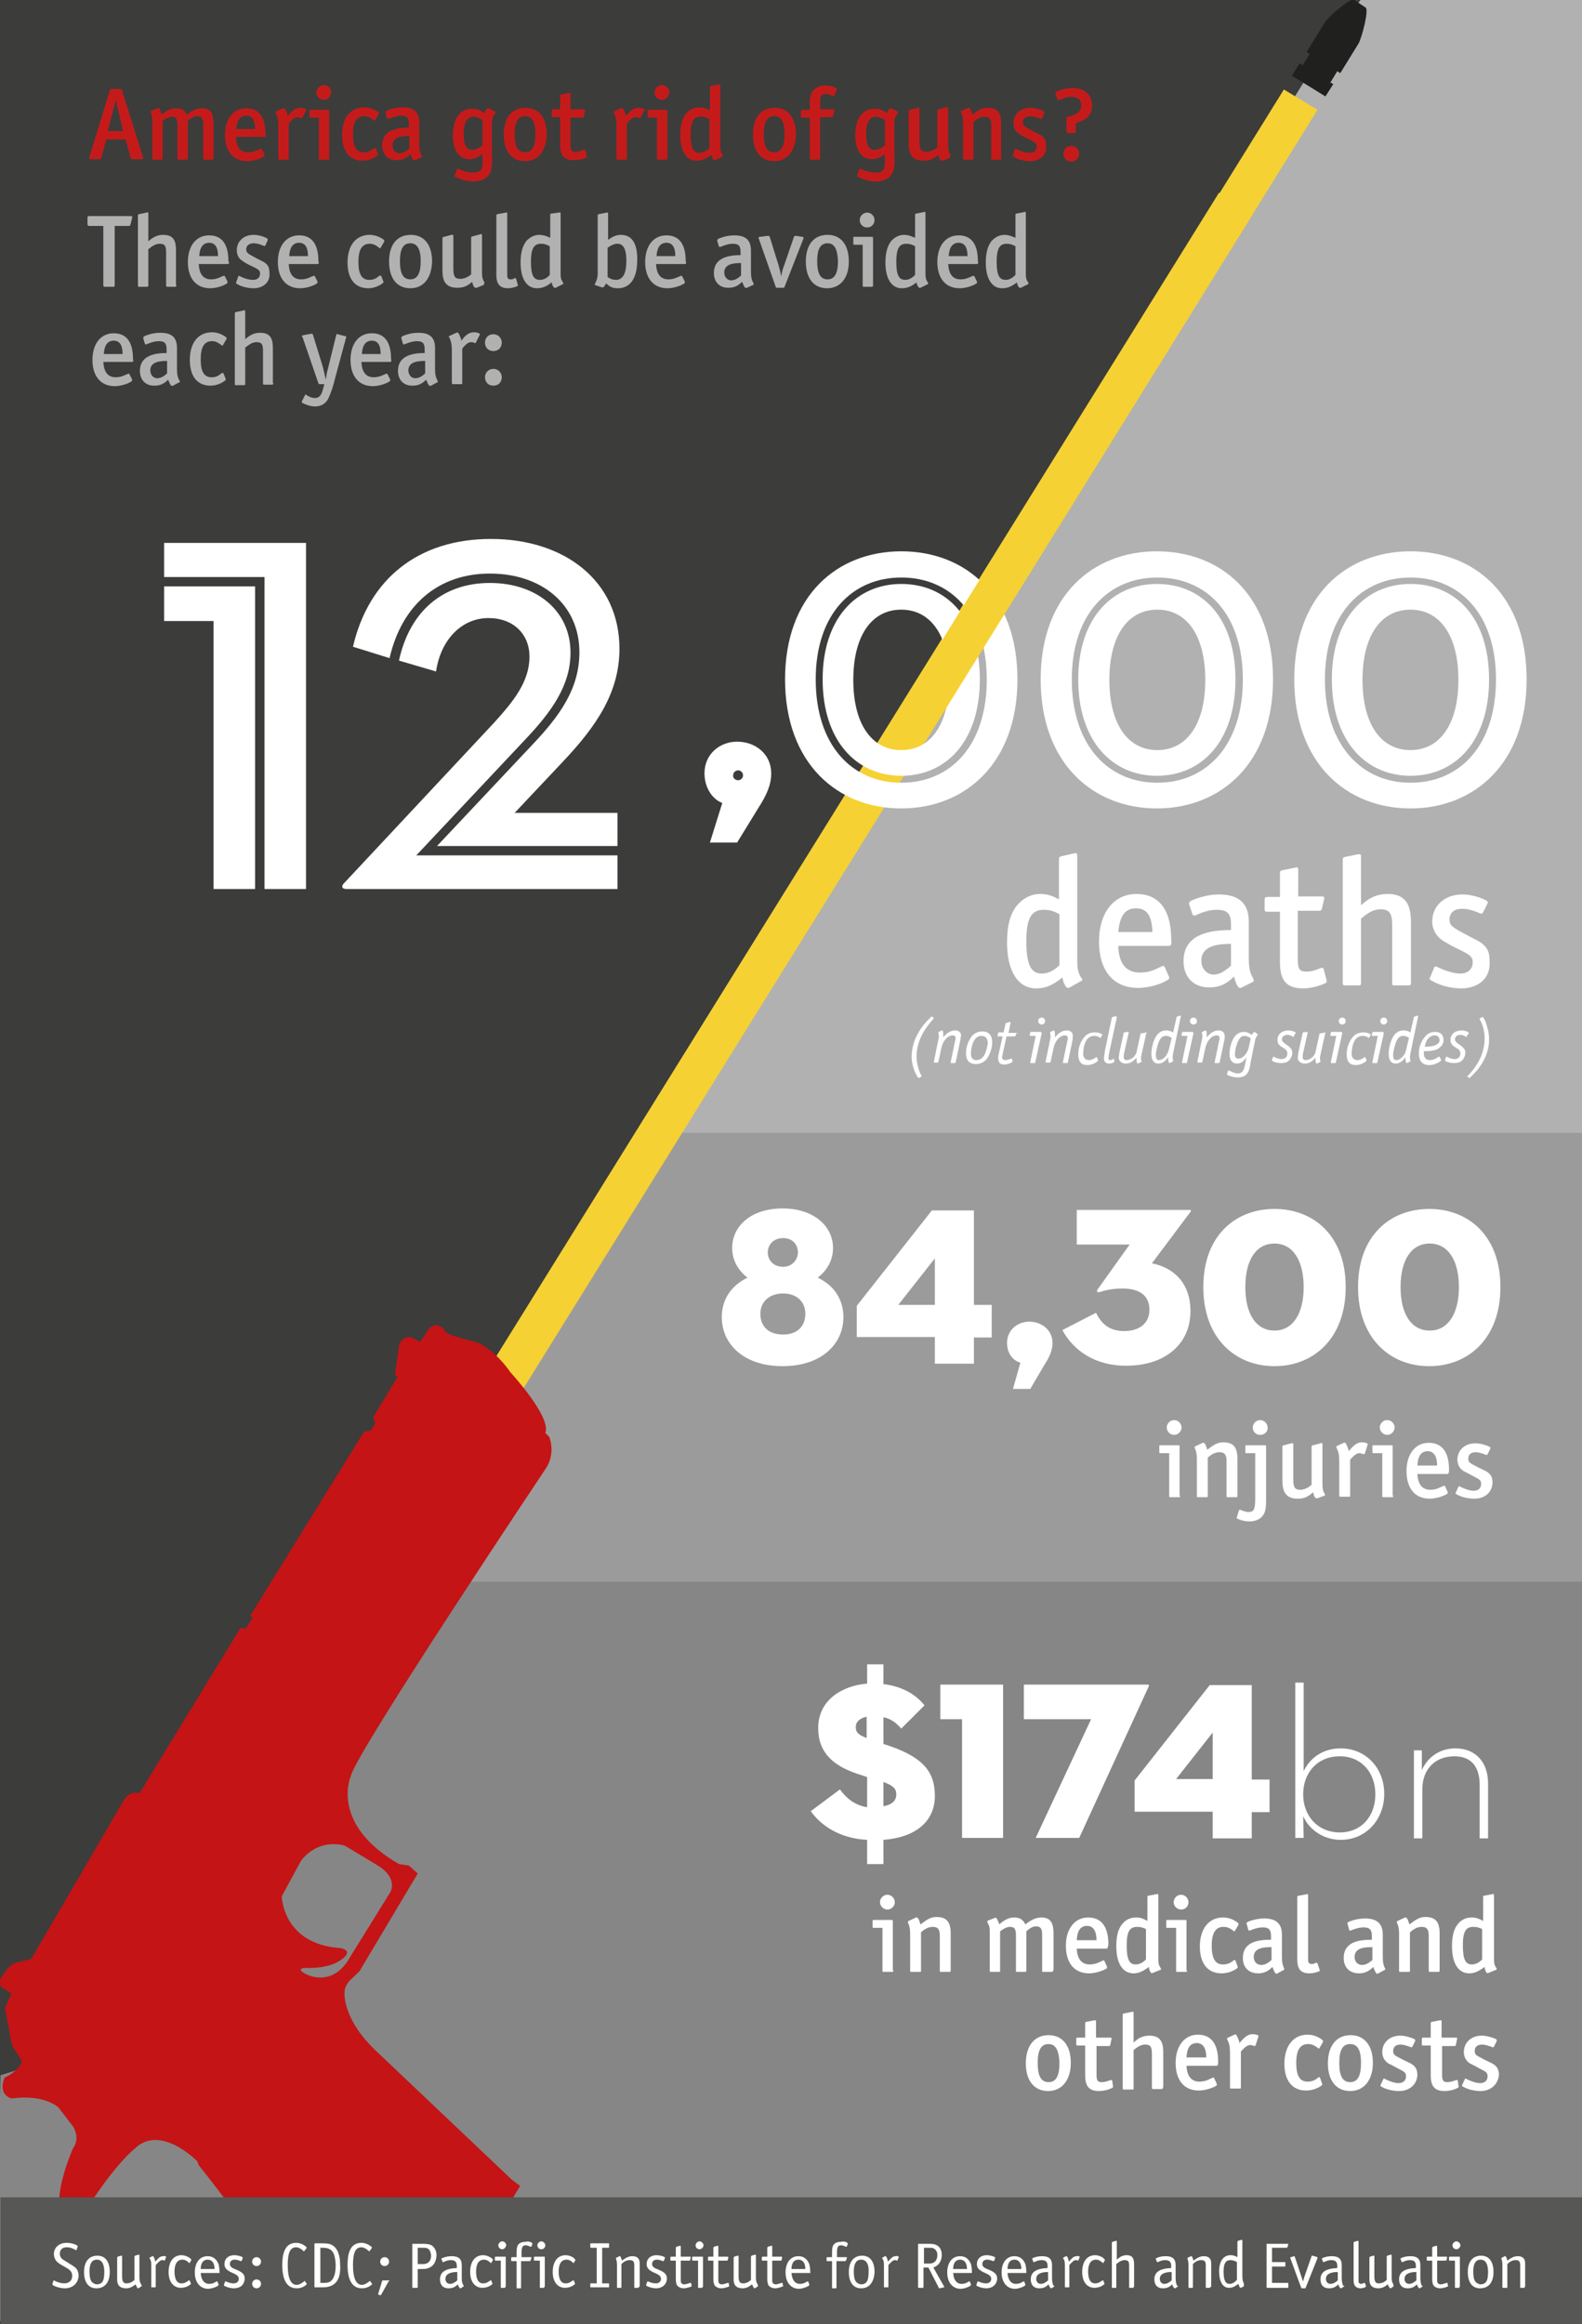 <svg xmlns="http://www.w3.org/2000/svg" xmlns:xlink="http://www.w3.org/1999/xlink" viewBox="0 0 320 470"><rect x="0" y="0" width="320" height="470" fill="#333333" stroke="none"/><defs><path id="a" d="M-.6-1.6h320.8v471H-.6z"/></defs><clipPath id="b"><use xlink:href="#a" overflow="visible"/></clipPath><path fill="#3C3C3B" d="M-3.1-.2h323.9v470.7H-3.1z" clip-path="url(#b)"/><path fill="#B1B1B1" d="M4.2 419.7l7.6-3.6L103.7 273 269.1 8l12-15.7 108.5 9-35.1 480.3-355.9 4.6" clip-path="url(#b)"/><path fill="#868686" d="M366.3 304.4l-11.8 177.2-355.9 4.6 1.5-66.5 11.7-3.6 58.6-107.5" clip-path="url(#b)"/><path fill="#9C9B9B" d="M135.2 229.1h188.3v90.8H70.6" clip-path="url(#b)"/><path fill="#F5D134" d="M5 163.3h333.3v8.1H5z" transform="rotate(-58.15 171.59 167.352)" clip-path="url(#b)"/><g clip-path="url(#b)"><path fill="#C41415" d="M110.6 296.7c1.8-3.1.5-6.1.5-6.1l-.8-.8c1.3-3.2-7-12.2-7-12.2-3.3-4.7-6.5-6-6.5-6l-5-1.4c-2.2-.7-2-1.5-2-1.5l-.9-.5c-1.3-.7-2.2.6-2.2.6l-1.7 2.6-1.7-.9c-2.1-.5-2.6 1.7-2.6 1.7l-.8 5.8.5.5-4.9 8.1.4 1.3-.9 1.4-1.4.3-23 37.2.5.3-1.3 2.2h-1.2l-20.4 33.4c-2-.8-3.3 1.6-3.3 1.6-.3.6-18.6 31.9-18.6 31.9l-3 .7c-.9.2-1.9 1.4-1.9 1.4L.2 400c-.8 1.3.3 2 .3 2l1.8 1.2-1.3 2.9 1.4 7.5 2 3.2c-.3 2-3.5 3.4-3.5 3.4-1.4 3.7 1.5 4.2 1.5 4.2 6.6-.9 9.4 1.8 9.4 1.8l3 3.9c1.5 2.6 0 4.3 0 4.3-3.8 9-2.7 12.6-2.7 12.6 3.4 2 6.1-1.3 6.1-1.3 5.5-8.4 9-11.1 9-11.1 5.2-5.2 12.7 2.5 12.7 2.5l.3.8C50.9 451.2 57 462 57 462c4.4 9.7 12.8 13.8 12.8 13.8l1.1-1 2.2 2.1c3 2.6 7.4-5.1 7.4-5.1 1.6-2.2 2.1-.9 2.1-.9.4.7 0 1.7 0 1.7l.5.9.9.5c8.4-10.3 21.2-31.9 21.2-31.9l-1.7-1.3-27-25.6c-7.4-6.8-6.8-12.2-6.8-12.2-.1-1.4 1.2-2.6 1.2-2.6l1.8-1.7 11.8-19.8-1.8-1.6-2-.3c-14.2-8.2-9.7-17.9-9.7-17.9 1.1-4.8 39.6-62.4 39.6-62.4zm-34 80.7c3.9 2.5 2.4 5.2 2.4 5.2l-8.8 14.2c-3.7 5.3-8.6 2.3-8.6 2.3-1.7-1 0-1.1 0-1.1 4.5.2 6.7-1.2 6.7-1.2 3.9-2.3.6-2.8.6-2.8-11.8-.8-11.9-10.5-11.9-10.5l3.9-7.2c3.8-4.8 8.9-3 8.9-3l6.8 4.1z"/></g><path fill="#FFF" d="M146.1 162.4c-2.1-.8-3.6-3.2-3.6-6 0-3.9 3.1-6.4 6.6-6.4 3.7 0 6.9 2.5 6.9 6.4 0 2.4-1 4.5-2.6 7l-4.3 7h-5.5l2.5-8zm3.2-4.6c.5 0 1-.4 1-1s-.5-1-1-1-1 .4-1 1c-.1.5.4 1 1 1zm61.2-20.4c0-17 10.6-25.9 23.5-25.9 13 0 23.5 8.9 23.5 25.9s-10.6 26.1-23.5 26.1-23.5-9.1-23.5-26.1zm40.9 0c0-13.3-7.4-20.6-17.3-20.6-9.8 0-17.3 7.3-17.3 20.6 0 13.4 7.4 20.9 17.3 20.9s17.3-7.5 17.3-20.9zm-33.3 0c0-12.4 6.9-19.3 15.9-19.3 9.2 0 15.9 6.9 15.9 19.3 0 12.5-6.8 19.5-15.9 19.5-9 0-15.9-7-15.9-19.5zm25.7.1c0-8.9-3.7-14.2-9.7-14.2s-9.7 5.3-9.7 14.2c0 8.9 3.7 14.2 9.7 14.2s9.7-5.3 9.7-14.2zm-85-.1c0-17 10.6-25.9 23.5-25.9 13 0 23.5 8.9 23.5 25.9s-10.6 26.1-23.5 26.1-23.5-9.1-23.5-26.1zm40.8 0c0-13.3-7.4-20.6-17.3-20.6-9.8 0-17.3 7.3-17.3 20.6 0 13.4 7.4 20.9 17.3 20.9 10 0 17.3-7.5 17.3-20.9zm-33.2 0c0-12.4 6.9-19.3 15.9-19.3 9.2 0 15.9 6.9 15.9 19.3 0 12.5-6.8 19.5-15.9 19.5-9 0-15.9-7-15.9-19.5zm25.6.1c0-8.9-3.7-14.2-9.7-14.2s-9.7 5.3-9.7 14.2c0 8.9 3.7 14.2 9.7 14.2s9.7-5.3 9.7-14.2zm69.8-.1c0-17 10.6-25.9 23.5-25.9 13 0 23.5 8.9 23.5 25.9s-10.6 26.1-23.5 26.1-23.5-9.1-23.5-26.1zm40.8 0c0-13.3-7.4-20.6-17.3-20.6-9.8 0-17.3 7.3-17.3 20.6 0 13.4 7.5 20.9 17.3 20.9 10 0 17.3-7.5 17.3-20.9zm-33.2 0c0-12.4 6.9-19.3 15.9-19.3 9.2 0 15.9 6.9 15.9 19.3 0 12.5-6.8 19.5-15.9 19.5-9 0-15.9-7-15.9-19.5zm25.6.1c0-8.9-3.7-14.2-9.7-14.2s-9.7 5.3-9.7 14.2c0 8.9 3.7 14.2 9.7 14.2s9.7-5.3 9.7-14.2z"/><path fill="#575756" fill-rule="evenodd" d="M.1 444.4h320V470H.1z" clip-rule="evenodd"/><path fill="#FFF" d="M13.1 462.8c-1 0-2.5-.5-2.5-.8v-.1l.2-.6.1-.1s.1 0 .2.1c.6.3 1.3.5 1.9.5 1 0 1.6-.6 1.6-1.5 0-.8-.3-1.2-1.6-1.9-1.1-.6-1.3-.8-1.6-1.1-.3-.4-.5-.9-.5-1.4 0-1.4 1.1-2.3 2.6-2.3.9 0 2.2.4 2.2.7v.1l-.2.6c0 .1-.1.1-.1.1l-.6-.3c-.4-.2-.8-.3-1.3-.3-.9 0-1.4.5-1.4 1.3 0 .5.2.8.5 1.1.3.2.3.2 1.6 1 .8.5 1 .6 1.3 1 .3.4.4.9.4 1.4-.1 1.5-1.2 2.5-2.8 2.5zm6.4 0c-1.6 0-2.5-1.2-2.5-3.3 0-2.1 1-3.3 2.7-3.3 1.6 0 2.5 1.2 2.5 3.3 0 2.1-1 3.3-2.7 3.3zm.1-5.8c-1 0-1.5.8-1.5 2.4 0 .8.1 1.6.4 2 .2.3.7.6 1.1.6.5 0 .9-.2 1.1-.5.3-.4.4-1.2.4-2 0-1.6-.5-2.5-1.5-2.5zm9 5.4l-.6.4h-.1c-.1 0-.3-.4-.5-.8-.7.6-1.3.8-1.9.8-1.2 0-1.8-.6-1.8-1.7v-4.5c0-.1.1-.1.1-.2l.7-.2h.1c.1 0 .1 0 .1.1v4c0 1.1.2 1.5.9 1.5.5 0 1.1-.2 1.6-.7v-4.7c0-.1.1-.1.1-.2l.7-.2h.1c.1 0 .1 0 .1.1v4.5c0 .7.1 1 .3 1.3.2.4.2.4.1.5.1-.1.1 0 0 0zm5-5.9l-.3.7h-.1l-.2-.1h-.2c-.3 0-.6.2-1.3 1v4.3c0 .1 0 .2-.1.2h-.7c-.1 0-.1 0-.1-.2v-3.9c0-1 0-1.2-.3-1.7 0-.1-.1-.1-.1-.1 0-.1 0-.1.1-.1l.5-.3h.1c.2 0 .4.5.5 1.1.8-.9 1.1-1.1 1.6-1.1.3-.1.6 0 .6.2zm5.1.6l-.3.5c0 .1-.1.1-.1.1s-.1 0-.1-.1c-.6-.5-.9-.6-1.3-.6-1 0-1.6.8-1.6 2.4 0 1.6.5 2.4 1.4 2.4.5 0 .8-.1 1.5-.6h.1s.1 0 .1.1l.2.5v.1c0 .1-.1.1-.2.2-.5.4-1.2.6-1.8.6-1.5 0-2.5-1.2-2.5-3.2 0-2.1 1-3.4 2.6-3.4.6 0 1.1.2 1.6.5.4.3.4.4.4.5zm5.6 2.6h-3.7c.1 1.4.7 2.2 1.7 2.2.5 0 .9-.1 1.5-.5h.1s.1 0 .1.1l.2.5v.1c0 .1-.1.2-.5.4-.5.2-1.1.4-1.6.4-1.6 0-2.7-1.3-2.7-3.3 0-2 1-3.3 2.6-3.3 1.1 0 1.8.6 2.2 1.6.1.4.2.9.2 1.7.1.1 0 .1-.1.1zm-.9-.8c0-1.2-.5-1.9-1.4-1.9-.9 0-1.4.7-1.4 1.9h2.8zm3.9 3.9c-.6 0-1.4-.2-1.9-.5-.1 0-.1-.1-.1-.1v-.1l.2-.6.1-.1h.1c.6.3 1.1.4 1.6.4.6 0 1-.4 1-.9 0-.4-.2-.7-.8-1-.9-.4-1.1-.5-1.5-.8-.4-.3-.6-.7-.6-1.2 0-1.1.8-1.8 2-1.8.7 0 1.7.3 1.7.5v.1l-.2.5-.1.1h-.1c-.5-.2-.9-.3-1.2-.3-.6 0-1 .3-1 .9 0 .2.1.5.3.6.2.2.2.2 1.4.7 1 .5 1.3.9 1.3 1.7-.1 1.2-.9 1.9-2.2 1.9zm4.6-4.5c-.5 0-.9-.4-.9-.9s.4-.9.9-.9.9.4.9.9-.4.9-.9.9zm0 4.5c-.5 0-.9-.4-.9-.9s.4-.9.9-.9.9.4.9.9-.4.9-.9.9zm9.9-.6c-.5.4-1.1.6-1.8.6-1.9 0-2.9-1.6-2.9-4.7 0-1.5.2-2.6.7-3.4.4-.7 1.2-1.1 2.1-1.1.7 0 1.4.3 1.9.7.2.1.2.2.2.3v.1l-.4.5-.1.1c-.1 0-.1 0-.4-.3-.4-.3-.8-.5-1.2-.5-1.2 0-1.7 1.1-1.7 3.6 0 2.6.6 4 1.8 4 .4 0 .9-.2 1.5-.7l.1-.1s.1 0 .1.1l.3.4v.1c.2 0 0 .1-.2.3zm3.5.4h-1.5c-.2 0-.2 0-.2-.2v-8.5c0-.2 0-.2.2-.2h1.3c1.1 0 1.8.1 2.3.5.9.6 1.4 2 1.4 3.8.2 3.1-1 4.6-3.5 4.6zm1.4-7.7c-.3-.2-.8-.3-1.4-.3h-.5v7.1h.7c1 0 1.4-.2 1.8-.8.4-.6.6-1.5.6-2.9-.1-1.7-.4-2.7-1.2-3.1zm8.3 7.3c-.5.4-1.1.6-1.8.6-1.9 0-2.9-1.6-2.9-4.7 0-1.5.2-2.6.7-3.4.4-.7 1.2-1.1 2.1-1.1.7 0 1.4.3 1.9.7.2.1.2.2.2.3v.1l-.4.5-.1.1c-.1 0-.1 0-.4-.3-.4-.3-.8-.5-1.2-.5-1.2 0-1.7 1.1-1.7 3.6 0 2.6.6 4 1.8 4 .4 0 .9-.2 1.5-.7l.1-.1s.1 0 .1.1l.3.4v.1c.2 0 .1.1-.2.3zm3.6-.8l-1.5 2.7-.1.1h-.1l-.3-.1c-.1 0-.1-.1-.1-.1v-.1l.8-2.6c0-.1.1-.1.2-.1h1.1c.1 0 .2 0 .2.1-.1 0-.1 0-.2.1zm-.8-3.1c-.5 0-.9-.4-.9-.9s.4-.9.9-.9.9.4.9.9-.4.9-.9.9zm9.1.3c-.4.2-.8.3-1.5.3h-.9v3.6c0 .2 0 .2-.2.2h-.7c-.2 0-.2 0-.2-.2V454c0-.2 0-.2.2-.2h2c.8 0 1.3.1 1.7.3.6.4 1 1.1 1 2.1-.1 1.1-.5 2-1.4 2.4zm-.5-3.9c-.2-.1-.4-.1-.9-.1h-1v3.3h.9c.7 0 .9-.1 1.2-.3.4-.3.6-.8.6-1.5-.1-.7-.3-1.2-.8-1.4zm7.4 7.7l-.6.4h-.1c-.1 0-.4-.4-.5-.8-.6.6-1.1.8-1.9.8-1.1 0-1.7-.7-1.7-1.8 0-1.5 1.1-2.2 3.4-2.3v-.4c0-.8-.3-1.2-1.2-1.2-.5 0-.9.1-1.5.4h-.1s-.1 0-.1-.1l-.2-.5v-.1c0-.1.1-.1.4-.2.5-.2 1.1-.3 1.7-.3 1.4 0 2 .6 2 1.8v2.5c0 .9.1 1.2.4 1.7v.1c0-.1 0 0 0 0zm-1.3-2.9c-1.6 0-2.4.5-2.4 1.4 0 .6.4 1 .9 1s.9-.2 1.5-.7v-1.7zm7.2-2.4l-.3.5c0 .1-.1.1-.1.1s-.1 0-.1-.1c-.6-.5-.9-.6-1.3-.6-1 0-1.6.8-1.6 2.4 0 1.6.5 2.4 1.4 2.4.5 0 .8-.1 1.5-.6h.1s.1 0 .1.1l.2.5v.1c0 .1-.1.1-.2.2-.5.4-1.2.6-1.8.6-1.5 0-2.5-1.2-2.5-3.2 0-2.1 1-3.4 2.6-3.4.6 0 1.1.2 1.6.5.4.3.5.4.4.5zm2.5 5.4c0 .1 0 .2-.1.2h-.7c-.1 0-.1 0-.1-.2v-5.3h-1c-.1 0-.2 0-.2-.1v-.5c0-.1 0-.2.2-.2h1.9c.1 0 .1 0 .1.2v5.9zm-.6-7.6c-.4 0-.8-.3-.8-.8 0-.4.4-.8.8-.8s.8.4.8.8c-.1.4-.4.8-.8.8zm6.1-1.1l-.2.5c0 .1-.1.1-.1.1h-.1c-.4-.2-.7-.3-1-.3-.3 0-.5.1-.6.3-.1.2-.2.4-.2 1.1v1h1.9c.1 0 .1 0 .1.1v.1l-.2.5c0 .1-.1.1-.2.1h-1.7v5.3c0 .1 0 .2-.1.2h-.7c-.1 0-.1 0-.1-.2v-5.3h-.9c-.1 0-.2 0-.2-.1v-.5c0-.1 0-.2.2-.2h.9v-1c0-.8.1-1.2.3-1.5.3-.4.8-.6 1.5-.6.6-.2 1.4.1 1.4.4 0-.1 0-.1 0 0zm2.4 8.7c0 .1 0 .2-.1.2h-.7c-.1 0-.1 0-.1-.2v-5.3h-1c-.1 0-.2 0-.2-.1v-.5c0-.1 0-.2.2-.2h1.9c.1 0 .1 0 .1.2v5.9zm-.6-7.6c-.4 0-.8-.3-.8-.8 0-.4.4-.8.8-.8s.8.4.8.8-.3.8-.8.8zm6.9 2.2l-.3.5c0 .1-.1.1-.1.1s-.1 0-.1-.1c-.6-.5-.9-.6-1.3-.6-1 0-1.6.8-1.6 2.4 0 1.6.5 2.4 1.4 2.4.5 0 .8-.1 1.5-.6h.1s.1 0 .1.1l.2.5v.1c0 .1-.1.1-.2.2-.5.4-1.2.6-1.8.6-1.5 0-2.5-1.2-2.5-3.2 0-2.1 1-3.4 2.6-3.4.6 0 1.1.2 1.6.5.3.3.4.4.4.5zm6.8 5.3c0 .2 0 .2-.2.2h-3.4c-.2 0-.2 0-.2-.2v-.4c0-.2 0-.2.2-.2h1.1v-7.2h-1.1c-.2 0-.2 0-.2-.2v-.5c0-.2 0-.2.2-.2h3.4c.2 0 .2 0 .2.2v.5c0 .2 0 .2-.2.2h-1.2v7.2h1.2c.2 0 .2 0 .2.2v.4zm6 .1c0 .1 0 .2-.1.2h-.7c-.1 0-.1 0-.1-.2v-4.3c0-.8-.2-1.1-.9-1.1-.6 0-1.1.2-1.7.8v4.6c0 .1 0 .2-.1.2h-.7c-.1 0-.1 0-.1-.2V458c0-.6-.1-.8-.2-1.2v-.1s0-.1.1-.1l.6-.3h.1c.1 0 .3.4.4.9.8-.6 1.4-.9 2.1-.9.6 0 1.1.2 1.3.6.2.3.2.6.2 1.3v4.3zm3.5.3c-.6 0-1.4-.2-1.9-.5-.1 0-.1-.1-.1-.1v-.1l.2-.6.1-.1h.1c.6.3 1.1.4 1.6.4.6 0 1-.4 1-.9 0-.4-.2-.7-.8-1-.9-.4-1.1-.5-1.5-.8-.4-.3-.6-.7-.6-1.2 0-1.1.8-1.8 2-1.8.7 0 1.7.3 1.7.5v.1l-.2.5-.1.1h-.1c-.5-.2-.9-.3-1.2-.3-.6 0-1 .3-1 .9 0 .2.1.5.3.6.2.2.2.2 1.4.7 1 .5 1.3.9 1.3 1.7-.1 1.2-1 1.9-2.2 1.9zm5.6 0c-.6 0-1.2-.3-1.4-.7-.1-.3-.2-.5-.2-1.2v-3.7h-.9c-.1 0-.2 0-.2-.1v-.5c0-.1 0-.2.2-.2h.9v-1.8c0-.1.1-.1.1-.2l.7-.2h.1c.1 0 .1 0 .1.2v2h1.9c.1 0 .1 0 .1.1v.1l-.1.5c0 .1-.1.1-.2.1h-1.7v3.7c0 .5 0 .6.1.8.1.2.4.3.6.3.3 0 .6-.1 1.2-.3h.1s.1 0 .1.1l.1.5v.1c.1 0-1 .4-1.6.4zm3.8-.3c0 .1 0 .2-.1.2h-.7c-.1 0-.1 0-.1-.2v-5.3h-1c-.1 0-.2 0-.2-.1v-.5c0-.1 0-.2.2-.2h1.9c.1 0 .1 0 .1.2v5.9zm-.6-7.6c-.4 0-.8-.3-.8-.8 0-.4.4-.8.8-.8s.8.4.8.8-.4.8-.8.8zm4.4 7.9c-.6 0-1.2-.3-1.4-.7-.1-.3-.2-.5-.2-1.2v-3.7h-.9c-.1 0-.2 0-.2-.1v-.5c0-.1 0-.2.2-.2h.9v-1.8c0-.1.1-.1.1-.2l.7-.2h.1c.1 0 .1 0 .1.2v2h1.9c.1 0 .1 0 .1.1v.1l-.1.5c0 .1-.1.1-.2.1h-1.7v3.7c0 .5 0 .6.1.8.1.2.4.3.6.3.3 0 .6-.1 1.2-.3h.1s.1 0 .1.1l.1.5v.1c.1 0-.9.4-1.6.4zm7.4-.4l-.6.4h-.1c-.1 0-.3-.4-.5-.8-.7.6-1.3.8-1.9.8-1.2 0-1.8-.6-1.8-1.7v-4.5c0-.1.1-.1.1-.2l.7-.2h.1c.1 0 .1 0 .1.1v4c0 1.1.2 1.5.9 1.5.5 0 1.1-.2 1.6-.7v-4.7c0-.1.1-.1.1-.2l.7-.2h.1c.1 0 .1 0 .1.1v4.5c0 .7.1 1 .3 1.3.1.4.2.4.1.5.1-.1 0 0 0 0zm3.5.4c-.6 0-1.2-.3-1.4-.7-.1-.3-.2-.5-.2-1.2v-3.7h-.9c-.1 0-.2 0-.2-.1v-.5c0-.1 0-.2.2-.2h.9v-1.8c0-.1.1-.1.1-.2l.7-.2h.1c.1 0 .1 0 .1.2v2h1.9c.1 0 .1 0 .1.1v.1l-.1.5c0 .1-.1.1-.2.1h-1.7v3.7c0 .5 0 .6.1.8.1.2.4.3.6.3.3 0 .6-.1 1.2-.3h.1s.1 0 .1.1l.1.5v.1s-1 .4-1.6.4zm7-3.1h-3.7c.1 1.4.7 2.2 1.7 2.2.5 0 .9-.1 1.5-.5h.1s.1 0 .1.1l.2.5v.1c0 .1-.1.2-.5.4-.5.2-1.1.4-1.6.4-1.6 0-2.7-1.3-2.7-3.3 0-2 1-3.3 2.6-3.3 1.1 0 1.8.6 2.2 1.6.1.4.2.9.2 1.7.1.1 0 .1-.1.1zm-.9-.8c0-1.2-.5-1.9-1.4-1.9s-1.4.7-1.4 1.9h2.8zm8.6-5.1l-.2.5c0 .1-.1.1-.1.1h-.1c-.4-.2-.7-.3-1-.3-.3 0-.5.1-.6.3-.1.2-.2.4-.2 1.1v1h1.9c.1 0 .1 0 .1.1v.1l-.2.5c0 .1-.1.1-.2.1h-1.7v5.3c0 .1 0 .2-.1.2h-.7c-.1 0-.1 0-.1-.2v-5.3h-.9c-.1 0-.2 0-.2-.1v-.5c0-.1 0-.2.2-.2h.9v-1c0-.8.1-1.2.3-1.5.3-.4.8-.6 1.5-.6.6-.2 1.4.1 1.4.4 0-.1 0-.1 0 0zm2.7 9c-1.6 0-2.5-1.2-2.5-3.3 0-2.1 1-3.3 2.7-3.3 1.6 0 2.5 1.2 2.5 3.3-.1 2.1-1.1 3.3-2.7 3.3zm0-5.8c-1 0-1.5.8-1.5 2.4 0 .8.1 1.6.4 2 .2.3.7.6 1.1.6.5 0 .9-.2 1.1-.5.3-.4.4-1.2.4-2 .1-1.6-.5-2.5-1.5-2.5zm7.6-.5l-.3.7h-.1l-.2-.1h-.2c-.3 0-.6.2-1.3 1v4.3c0 .1 0 .2-.1.2h-.7c-.1 0-.1 0-.1-.2v-3.9c0-1 0-1.2-.3-1.7 0-.1-.1-.1-.1-.1 0-.1 0-.1.1-.1l.5-.3h.1c.2 0 .4.5.5 1.1.8-.9 1.1-1.1 1.6-1.1.2-.1.6 0 .6.2zm9.1 6.1l-.8.2h-.1c-.1 0-.1 0-.1-.1l-2.1-4.1h-1v3.9c0 .2 0 .2-.2.2h-.7c-.2 0-.2 0-.2-.2V454c0-.2 0-.2.2-.2h2c.8 0 1.3.1 1.6.3.6.3 1 1 1 1.9 0 1.3-.6 2.2-1.7 2.6l2.2 3.9c0 .1.1.1.1.1h-.2zm-2.1-7.9c-.2-.1-.4-.1-.9-.1h-1v3.2h1c.5 0 .8-.1 1.1-.3.4-.3.6-.8.6-1.5s-.4-1.1-.8-1.3zm7.7 5h-3.7c.1 1.4.7 2.2 1.7 2.2.5 0 .9-.1 1.5-.5h.1s.1 0 .1.1l.2.5v.1c0 .1-.1.2-.5.4-.5.2-1 .4-1.6.4-1.6 0-2.7-1.3-2.7-3.3 0-2 1-3.3 2.6-3.3 1.1 0 1.8.6 2.2 1.6.1.4.2.9.2 1.7 0 .1 0 .1-.1.1zm-.9-.8c0-1.2-.5-1.9-1.4-1.9s-1.4.7-1.4 1.9h2.8zm3.9 3.9c-.6 0-1.4-.2-1.9-.5-.1 0-.1-.1-.1-.1v-.1l.2-.6.1-.1h.1c.6.3 1.1.4 1.6.4.6 0 1-.4 1-.9 0-.4-.2-.7-.8-1-.9-.4-1.1-.5-1.5-.8-.4-.3-.6-.7-.6-1.2 0-1.1.8-1.8 2-1.8.7 0 1.7.3 1.7.5v.1l-.2.5-.1.1h-.1c-.5-.2-.9-.3-1.2-.3-.6 0-1 .3-1 .9 0 .2.1.5.3.6.2.2.2.2 1.4.7 1 .5 1.3.9 1.3 1.7-.1 1.2-1 1.9-2.2 1.9zm8-3.1h-3.7c.1 1.4.7 2.2 1.7 2.2.5 0 .9-.1 1.5-.5h.1s.1 0 .1.1l.2.5v.1c0 .1-.1.2-.5.4-.5.2-1 .4-1.6.4-1.6 0-2.7-1.3-2.7-3.3 0-2 1-3.3 2.6-3.3 1.1 0 1.8.6 2.2 1.6.1.4.2.9.2 1.7.1.1 0 .1-.1.1zm-.9-.8c0-1.2-.5-1.9-1.4-1.9s-1.4.7-1.4 1.9h2.8zm6.7 3.5l-.6.4h-.1c-.1 0-.4-.4-.5-.8-.6.6-1.1.8-1.9.8-1.1 0-1.7-.7-1.7-1.8 0-1.5 1.1-2.2 3.4-2.3v-.4c0-.8-.3-1.2-1.2-1.2-.5 0-.9.1-1.5.4h-.1s-.1 0-.1-.1l-.2-.5v-.1c0-.1.1-.1.3-.2.5-.2 1.1-.3 1.7-.3 1.4 0 2 .6 2 1.8v2.5c0 .9.1 1.2.3 1.7.2 0 .2 0 .2.1 0-.1 0 0 0 0zm-1.3-2.9c-1.6 0-2.4.5-2.4 1.4 0 .6.4 1 .9 1s.9-.2 1.5-.7v-1.7zm6.4-3l-.3.7h-.1l-.2-.1h-.2c-.3 0-.6.2-1.3 1v4.3c0 .1 0 .2-.1.2h-.7c-.1 0-.1 0-.1-.2v-3.9c0-1 0-1.2-.3-1.7 0-.1-.1-.1-.1-.1 0-.1 0-.1.1-.1l.5-.3h.1c.2 0 .4.5.5 1.1.8-.9 1.1-1.1 1.6-1.1.3-.1.6 0 .6.2zm5.1.6l-.3.5c0 .1-.1.1-.1.1s-.1 0-.1-.1c-.6-.5-.9-.6-1.3-.6-1 0-1.6.8-1.6 2.4 0 1.6.5 2.4 1.4 2.4.5 0 .8-.1 1.5-.6h.1s.1 0 .1.1l.2.5v.1c0 .1-.1.1-.2.2-.5.4-1.2.6-1.8.6-1.5 0-2.5-1.2-2.5-3.2 0-2.1 1-3.4 2.6-3.4.6 0 1.1.2 1.6.5.3.3.4.4.4.5zm5.8 5.4c0 .1 0 .2-.1.2h-.7c-.1 0-.1 0-.1-.2v-4.3c0-.8-.2-1.1-.9-1.1-.5 0-1 .2-1.7.8v4.6c0 .1 0 .2-.1.2h-.7c-.1 0-.1 0-.1-.2v-8.9c0-.1.1-.1.1-.2l.7-.2h.1c.1 0 .1 0 .1.1v3.7c.7-.6 1.2-.9 2-.9.6 0 1 .2 1.2.5.2.3.3.6.3 1.5v4.4zm9-.1l-.6.4h-.1c-.1 0-.4-.4-.5-.8-.6.6-1.1.8-1.9.8-1.1 0-1.7-.7-1.7-1.8 0-1.5 1.1-2.2 3.4-2.3v-.4c0-.8-.3-1.2-1.2-1.2-.5 0-.9.1-1.5.4h-.1s-.1 0-.1-.1l-.2-.5v-.1c0-.1.1-.1.3-.2.5-.2 1.1-.3 1.7-.3 1.4 0 2 .6 2 1.8v2.5c0 .9.1 1.2.3 1.7.2 0 .2 0 .2.1 0-.1 0 0 0 0zm-1.3-2.9c-1.6 0-2.4.5-2.4 1.4 0 .6.4 1 .9 1s.9-.2 1.5-.7v-1.7zm7.8 3c0 .1 0 .2-.1.2h-.7c-.1 0-.1 0-.1-.2v-4.3c0-.8-.2-1.1-.9-1.1-.6 0-1.1.2-1.7.8v4.6c0 .1 0 .2-.1.2h-.7c-.1 0-.1 0-.1-.2V458c0-.6-.1-.8-.2-1.2v-.1s0-.1.1-.1l.6-.3h.1c.1 0 .3.4.4.9.8-.6 1.4-.9 2.1-.9.6 0 1.1.2 1.3.6.2.3.2.6.2 1.3v4.3zm6.8-.1l-.6.3h-.1c-.1 0-.3-.4-.4-.8-.8.6-1.3.8-1.9.8-1.3 0-2-1.3-2-3.4 0-2 .9-3.2 2.3-3.2.5 0 .9.1 1.4.4v-3.1c0-.1.1-.1.1-.2l.7-.2h.1c.1 0 .1 0 .1.1v7.2c0 .8.1 1.1.3 1.5v.6c0-.1 0 0 0 0zm-1.4-4.9c-.5-.3-.9-.4-1.3-.4-1 0-1.4.7-1.4 2.3 0 1.8.4 2.5 1.2 2.5.5 0 .9-.2 1.5-.8v-3.6zm10.4-3.6l-.2.6c0 .1-.1.1-.2.1h-2.9v2.9h2.5c.2 0 .2 0 .2.2v.5c0 .2 0 .2-.2.2h-2.5v3.3h3.1c.2 0 .2 0 .2.2v.6c0 .2 0 .2-.2.2h-4c-.2 0-.2 0-.2-.2V454c0-.2 0-.2.2-.2h4c.1 0 .2 0 .2.1zm5.9 2.8l-2.4 6c0 .1-.1.1-.2.1h-.5c-.1 0-.1 0-.2-.1l-2.2-6v-.1c0-.1 0-.1.1-.1l.7-.2s.1 0 .1.1l1.4 4.2c0 .1.1.2.1.3l.1.3.1.2c.1-.4.1-.5.2-.8l1.5-4.3c0-.1.1-.1.1-.1h.1l.7.2c.3.1.3.1.3.3 0-.1 0-.1 0 0zm5.4 5.7l-.6.4h-.1c-.1 0-.4-.4-.5-.8-.6.6-1.1.8-1.9.8-1.1 0-1.7-.7-1.7-1.8 0-1.5 1.1-2.2 3.4-2.3v-.4c0-.8-.3-1.2-1.2-1.2-.5 0-.9.1-1.5.4h-.1s-.1 0-.1-.1l-.2-.5v-.1c0-.1.1-.1.3-.2.5-.2 1.1-.3 1.7-.3 1.4 0 2 .6 2 1.8v2.5c0 .9.1 1.2.3 1.7.3 0 .3 0 .2.1.1-.1 0 0 0 0zm-1.3-2.9c-1.6 0-2.4.5-2.4 1.4 0 .6.4 1 .9 1s.9-.2 1.5-.7v-1.7zm4.6 3.3c-.7 0-1.2-.4-1.3-.9-.1-.3-.1-.3-.1-1.6v-6.7c0-.1.1-.1.1-.2l.7-.2h.1c.1 0 .1 0 .1.1v8.1c0 .3.2.5.5.5.2 0 .4-.1.6-.2h.1s.1 0 .1.1l.2.5v.1c0 .2-.7.4-1.1.4zm6.7-.4l-.6.4h-.1c-.1 0-.3-.4-.5-.8-.7.6-1.3.8-1.9.8-1.2 0-1.8-.6-1.8-1.7v-4.5c0-.1.1-.1.1-.2l.7-.2h.1c.1 0 .1 0 .1.1v4c0 1.1.2 1.5.9 1.5.5 0 1.1-.2 1.6-.7v-4.7c0-.1.1-.1.1-.2l.7-.2h.1c.1 0 .1 0 .1.1v4.5c0 .7.1 1 .3 1.3.1.4.1.4.1.5 0-.1 0 0 0 0zm5.9 0l-.6.4h-.1c-.1 0-.4-.4-.5-.8-.6.6-1.1.8-1.9.8-1.1 0-1.7-.7-1.7-1.8 0-1.5 1.1-2.2 3.4-2.3v-.4c0-.8-.3-1.2-1.2-1.2-.5 0-.9.1-1.5.4h-.1s-.1 0-.1-.1l-.2-.5v-.1c0-.1.1-.1.3-.2.5-.2 1.1-.3 1.7-.3 1.4 0 2 .6 2 1.8v2.5c0 .9.1 1.2.3 1.7.2 0 .2 0 .2.1 0-.1 0 0 0 0zm-1.3-2.9c-1.6 0-2.4.5-2.4 1.4 0 .6.4 1 .9 1s.9-.2 1.5-.7v-1.7zm4.8 3.3c-.6 0-1.2-.3-1.4-.7-.1-.3-.2-.5-.2-1.2v-3.7h-.9c-.1 0-.2 0-.2-.1v-.5c0-.1 0-.2.2-.2h.9v-1.8c0-.1.1-.1.1-.2l.7-.2h.1c.1 0 .1 0 .1.2v2h1.9c.1 0 .1 0 .1.1v.1l-.1.5c0 .1-.1.1-.2.1h-1.7v3.7c0 .5 0 .6.1.8.1.2.4.3.6.3.3 0 .6-.1 1.2-.3h.1s.1 0 .1.1l.1.5v.1c.1 0-.9.4-1.6.4zm3.9-.3c0 .1 0 .2-.1.2h-.7c-.1 0-.1 0-.1-.2v-5.3h-1c-.1 0-.2 0-.2-.1v-.5c0-.1 0-.2.2-.2h1.9c.1 0 .1 0 .1.2v5.9zm-.6-7.6c-.4 0-.8-.3-.8-.8 0-.4.4-.8.8-.8s.8.4.8.8-.4.8-.8.8zm4.8 7.9c-1.6 0-2.5-1.2-2.5-3.3 0-2.1 1-3.3 2.7-3.3 1.6 0 2.5 1.2 2.5 3.3 0 2.1-1 3.3-2.7 3.3zm.1-5.8c-1 0-1.5.8-1.5 2.4 0 .8.1 1.6.4 2 .2.3.7.6 1.1.6.5 0 .9-.2 1.1-.5.3-.4.4-1.2.4-2 0-1.6-.5-2.5-1.5-2.5zm8.9 5.5c0 .1 0 .2-.1.2h-.7c-.1 0-.1 0-.1-.2v-4.3c0-.8-.2-1.1-.9-1.1-.6 0-1.1.2-1.7.8v4.6c0 .1 0 .2-.1.2h-.8c-.1 0-.1 0-.1-.2V458c0-.6-.1-.8-.2-1.2v-.1s0-.1.1-.1l.6-.3h.1c.1 0 .3.4.4.9.8-.6 1.4-.9 2.1-.9.6 0 1.1.2 1.3.6.2.3.2.6.2 1.3v4.3z"/><path fill="#F5D134" d="M266.5 22.2l-79.2 127.6-6.8-4.1 79.2-127.6"/><path fill="#FFF" d="M33.2 116.7v-6.9h28.7v70h-8.4v-63.1H33.2zm10 8.9h-10v-7h18.4v61.2h-8.4v-54.2zm26.6 52.8l30.2-32.3c3.8-4.2 7.1-8.2 7.1-13.3 0-4.5-3.2-7.8-8.3-7.8-5.2 0-9.6 4.1-10.6 10.8l-7.5-2.2c2.2-10.1 9-15.7 18.4-15.7s16.3 5.6 16.3 14.1c0 6.6-3.8 11.9-9.1 17.5L84.2 173h40.7v6.8H70.1c-1 0-1.2-.6-.3-1.4zm9-45.3l-7.4-2.3C74.6 117 84.7 109 99.3 109c14.9 0 26 8.5 26 22.2 0 8.8-4.6 15.6-11.4 22.8l-9.8 10.4h20.8v6.7H88.4l19.3-20.5c5.5-5.8 9.5-11.3 9.5-18.7 0-9.6-7.6-15.9-18.1-15.9-10.3 0-17.8 6.2-20.3 17.1zm137.6 66.6c-.6.3-.8-.1-1.1-.7-.2-.3-.3-.8-.4-1.3-2 1.6-3.5 2.2-5.3 2.2-3.7 0-5.9-3.5-5.9-9.3 0-3.6.7-6 2.2-7.7 1.2-1.3 2.7-2.1 4.5-2.1 1.3 0 2.4.3 3.8 1.1v-8.1c0-.4.1-.5.4-.6l2.6-.6c.5-.1.7-.1.7.5V194c0 1.8.1 2.5.7 3.6.2.3.6.6.1.8l-2.3 1.3zm-2.1-14.8c-1.2-.7-2.1-.9-3.2-.9-2.5 0-3.5 1.8-3.5 6.3 0 4.7.9 6.6 3.1 6.6 1.2 0 2.4-.5 3.6-1.7v-10.3zm22.1 6.4h-10.2c.1 3.6 1.6 5.4 4.4 5.4 2.2 0 3.3-.8 4.5-1.3.2-.1.3-.1.5.2l.8 1.8c.2.4.1.7-.4.9-1.5.9-3.9 1.5-5.8 1.5-5 0-7.9-3.5-7.9-9.4 0-5.8 3-9.6 7.6-9.6 4.5 0 7 3.2 7 9.1.1.9.1 1.4-.5 1.4zm-3.3-2.8c-.1-3.3-1.1-4.8-3.3-4.8-2.2 0-3.3 1.5-3.6 4.8h6.9zm20.3 10.1l-2.2 1.1c-.5.3-.7 0-1-.5-.2-.4-.4-1-.6-1.7-1.6 1.6-3 2.2-5 2.2-3.2 0-5.2-2.1-5.2-5.3 0-5.5 5.3-6.3 9.6-6.3V187c0-2.2-.7-3-2.9-3-1.2 0-2.5.3-4.2 1.1-.3.1-.6.1-.7-.2l-.6-1.8c-.3-.7.3-.9.7-1.1 1.8-.7 3.5-1.1 5.2-1.1 4 0 6.1 1.7 6.1 5.5v7.2c0 2.1.2 3.1.9 4.3.1.3.2.6-.1.7zm-4.4-7.7c-2.3 0-6 .2-6 3.4 0 1.6 1.1 2.8 2.5 2.8 1.1 0 2.2-.6 3.5-1.8v-4.4zm19.3 7.2c.1.4.1.6-.3.8-1.4.6-3 1-4.4 1-3.9 0-4.7-2.2-4.7-5.5v-10h-2.5c-.5 0-.6-.1-.6-.6V182c0-.4.1-.6.6-.6h2.5v-4.8c0-.4.1-.5.5-.6l2.5-.5c.5-.1.7-.2.7.4v5.4h4.8c.6 0 .5.3.4.7l-.4 1.7c-.1.4-.2.5-.6.5h-4.3v9.6c0 2.2.3 2.7 1.8 2.7 1.1 0 1.8-.3 2.8-.7.5-.2.6 0 .7.4l.5 1.9zm17.1.7c0 .4-.1.5-.6.5h-2.7c-.5 0-.5-.1-.5-.6V187c0-2.3-.6-3.1-2.3-3.1-1.3 0-2.4.5-4 1.9v13c0 .4-.1.5-.5.5h-2.6c-.5 0-.6-.1-.6-.5v-24.9c0-.4.1-.5.5-.6l2.5-.5c.5-.1.7-.1.7.4v9.9c1.7-1.6 3.3-2.3 5.4-2.3 3.8 0 4.7 2.4 4.7 5.7v12.3zm10.1 1.1c-2 0-4.3-.6-6-1.6-.4-.3-.4-.3-.2-.7l.8-1.9c.1-.4.4-.2.7-.1 1.7.8 3.3 1.3 4.6 1.3 1.5 0 2.5-.9 2.5-2.3 0-1.1-.6-1.5-2.6-2.5-.9-.4-2.6-1.3-3.5-1.9-1.5-1-2.1-2.5-2.1-3.8 0-3.2 2.5-5.5 6.1-5.5 1.6 0 3.5.5 4.8 1.2.4.2.4.5.2.8l-.8 1.6c-.2.4-.4.3-.7.2-1.3-.6-2.5-.9-3.5-.9-1.7 0-2.6.8-2.6 2.2 0 1.1.6 1.5 2.2 2.4.9.5 3 1.6 3.6 1.9 1.9 1.1 2.3 2.3 2.3 4 .3 3.4-2.1 5.6-5.8 5.6zm-106.8 6.3c-2.2 2.4-3.3 4.9-3.3 7.5 0 1.3.4 2.7.9 3.7.1.1.1.1.1.2s-.1.1-.1.2l-.4.2h-.1c-.1 0-.1-.1-.2-.2-.8-1.3-1.2-2.8-1.2-4.1 0-2.6 1.2-5.3 3.4-7.5l.6-.6h.1l.3.2.1.1c-.1.1-.1.2-.2.3zm5.5 4.4l-.9 4.3c0 .1-.1.1-.2.1h-.7c-.1 0-.1 0-.1-.1v-.1l.9-4.3c.1-.3.1-.4.1-.5 0-.4-.2-.6-.6-.6-1 0-2 1.1-2.3 2.6l-.6 2.8c0 .1-.1.1-.2.1h-.6c-.1 0-.1 0-.1-.1v-.1l.9-4.4c.1-.4.1-.4.1-.7 0-.2 0-.4-.1-.7v-.1s0-.1.1-.1l.6-.3h.1c.1 0 .2.4.2.9v.5c.7-.9 1.5-1.4 2.4-1.4.7 0 1.2.4 1.2 1-.1.5-.1.7-.2 1.2zm5.5 3.4c-.5.8-1.4 1.2-2.3 1.2-1.3 0-2-.7-2-2.2 0-1.2.4-2.3 1-3.2.5-.8 1.4-1.2 2.3-1.2 1.3 0 2 .8 2 2.2 0 1.1-.4 2.3-1 3.2zm-1.2-4.5c-.7 0-1.2.4-1.6 1.2-.3.6-.5 1.6-.5 2.4 0 .9.4 1.3 1.1 1.3.7 0 1.3-.4 1.7-1.2.3-.7.6-1.7.6-2.4-.1-.9-.5-1.3-1.3-1.3zm7.1-.5l-.2.5c0 .1-.1.1-.2.1h-1.6l-.8 3.6c0 .2-.1.4-.1.6 0 .4.2.6.6.6.3 0 .7-.1 1.2-.3h.1s.1 0 .1.1l.1.4v.1c0 .2-1 .6-1.7.6-.8 0-1.2-.4-1.2-1.3 0-.2 0-.4.1-.8l.8-3.6h-.9c-.1 0-.1 0-.1-.1v-.1l.1-.5c0-.1 0-.1.2-.1h.9l.4-1.8c0-.1 0-.1.1-.1l.7-.2h.1c.1 0 .1 0 .1.1v.1l-.4 2h1.8c.1 0 .1 0 .1.1-.3-.1-.3-.1-.3 0zm5.1 0l-1.3 5.9c0 .1-.1.1-.2.1h-.7c-.1 0-.1 0-.1-.1v-.1l1.1-5.3h-1.1c-.1 0-.1 0-.1-.1v-.1l.1-.5c0-.1.1-.1.2-.1h1.9c.2.1.2.1.2.3 0-.1 0-.1 0 0zm0-1.8c-.4 0-.7-.3-.7-.7 0-.4.3-.7.7-.7.4 0 .7.3.7.7 0 .4-.3.7-.7.7zm6.2 3.4l-.9 4.3c0 .1-.1.1-.2.1h-.7c-.1 0-.1 0-.1-.1v-.1l.9-4.3c.1-.3.1-.4.1-.5 0-.4-.2-.6-.6-.6-1 0-2 1.1-2.3 2.6l-.6 2.8c0 .1-.1.1-.2.1h-.7c-.1 0-.1 0-.1-.1v-.1l.9-4.4c.1-.4.1-.4.1-.7 0-.2 0-.4-.1-.7v-.1s0-.1.1-.1l.6-.3h.1c.1 0 .2.4.2.9v.5c.7-.9 1.5-1.4 2.4-1.4.7 0 1.2.4 1.2 1 0 .5 0 .7-.1 1.2zm6.1-1.4l-.3.6-.1.1s-.1 0-.2-.1c-.3-.2-.7-.3-1.1-.3-.7 0-1.3.4-1.6 1-.4.6-.6 1.8-.6 2.6s.4 1.3 1.2 1.3c.4 0 .9-.2 1.3-.5.1-.1.1-.1.2-.1s.1 0 .1.1l.2.5v.1c0 .1-.1.1-.3.3-.6.4-1.2.6-1.9.6-1.2 0-1.8-.7-1.8-2.2 0-1.2.4-2.4 1.1-3.3.6-.8 1.3-1.1 2.3-1.1.6 0 1 .1 1.4.4.1-.2.1-.1.1 0zm2.9-3.4l-1.5 6.9c-.1.6-.2 1.1-.2 1.3 0 .3.1.4.4.4.2 0 .4-.1.5-.2.1 0 .1-.1.1-.1s.1 0 .1.1l.1.4v.1c0 .2-.6.4-1.1.4-.6 0-1-.4-1-1 0-.4.1-.7.2-1.6l1.4-6.7c0-.1.1-.1.1-.1l.7-.2h.1c0 .1.1.2.1.3 0-.1 0-.1 0 0zm6 3l-1 4.5c0 .2-.1.4-.1.6 0 .3 0 .4.1.7v.1s0 .1-.1.1l-.6.3h-.1c-.1 0-.2-.3-.2-.8v-.4c-.8.9-1.4 1.2-2.2 1.2-.8 0-1.4-.5-1.4-1.2 0-.2.1-.6.1-.9l.9-4.1c0-.1 0-.1.1-.1l.7-.1h.1c.1 0 .1 0 .1.1v.1l-.9 4c-.1.3-.1.6-.1.9 0 .4.2.6.6.6.5 0 1.1-.3 1.5-.7.3-.4.5-.7.6-1.4l.7-3.2c0-.1.1-.1.1-.1l.7-.1h.1c.2-.2.3-.2.3-.1 0-.1 0 0 0 0zm6.9-3l-1.5 7.2c0 .2-.1.5-.1.7 0 .3 0 .6.1.8v.1c0 .1 0 .1-.1.1l-.6.3h-.1c-.1 0-.2-.5-.2-1v-.2c-.6.9-1.3 1.3-2 1.3-.9 0-1.4-.7-1.4-1.9 0-1.3.4-2.8 1-3.7.5-.7 1.1-1.1 2-1.1.5 0 .9.1 1.4.4l.7-3.1c0-.1 0-.1.1-.1l.7-.2h.1c-.1.2-.1.3-.1.4 0-.1 0 0 0 0zm-1.8 4.1c-.5-.3-.7-.4-1.1-.4-.7 0-1.1.3-1.5 1.2-.3.8-.6 1.9-.6 2.7 0 .7.2 1 .6 1 .5 0 1-.3 1.4-.8.3-.4.5-.8.7-1.6l.5-2.1zm4.4-.9l-1.3 5.9c0 .1-.1.1-.2.1h-.7c-.1 0-.1 0-.1-.1v-.1l1.1-5.3h-1.1c-.1 0-.1 0-.1-.1v-.1l.1-.5c0-.1.1-.1.2-.1h1.9c.2.1.2.1.2.3 0-.1 0-.1 0 0zm0-1.8c-.4 0-.7-.3-.7-.7 0-.4.3-.7.7-.7.4 0 .7.3.7.7.1.4-.3.7-.7.7zm6.2 3.4l-.9 4.3c0 .1-.1.1-.2.1h-.7c-.1 0-.1 0-.1-.1v-.1l.9-4.3c.1-.3.1-.4.1-.5 0-.4-.2-.6-.6-.6-1 0-2 1.1-2.3 2.6l-.6 2.8c0 .1-.1.1-.2.1h-.7c-.1 0-.1 0-.1-.1v-.1l.9-4.4c.1-.4.1-.4.1-.7 0-.2 0-.4-.1-.7v-.1s0-.1.1-.1l.6-.3h.1c.1 0 .2.4.2.9v.5c.7-.9 1.5-1.4 2.4-1.4.7 0 1.2.4 1.2 1 .1.5 0 .7-.1 1.2zm6.8-1.3c-.3.4-.5.7-.6 1.5l-.4 1.9c-.2 1-.2 1.1-.4 2-.2 1.5-.4 2-.8 2.5s-1.1.7-1.9.7c-.6 0-1.5-.2-2-.5l-.1-.1v-.1l.2-.6c0-.1 0-.1.1-.1s.1 0 .3.1c.7.3 1.1.5 1.5.5.6 0 1-.2 1.2-.7.2-.3.2-.5.4-1.4.1-.4.1-.6.2-1.2-.6 1-1.2 1.3-1.9 1.3-.9 0-1.5-.7-1.5-1.9s.4-2.7 1-3.5c.5-.7 1.2-1 1.9-1 .6 0 1 .2 1.6.6.2-.3.4-.6.6-.6 0 0 .1 0 .1.1l.4.3.1.1c.1 0 .1 0 0 .1zm-1.4.7c-.5-.4-.9-.5-1.3-.5-.6 0-1 .4-1.4 1.4-.3.8-.5 1.6-.5 2.3 0 .6.2.9.7.9.9 0 1.8-1 2.1-2.3l.4-1.8zm8.9-.8l-.2.4c0 .1-.1.1-.1.1-.1 0-.1 0-.2-.1-.3-.2-.7-.3-1-.3-.7 0-1.1.4-1.1.9 0 .2.1.4.3.6.2.2.2.2.8.6.7.5 1 .9 1 1.5s-.3 1.3-.8 1.7c-.4.3-.9.4-1.5.4-.7 0-1.5-.2-1.8-.5v-.2l.2-.5c0-.1.1-.1.1-.1.1 0 .1 0 .2.1.4.2 1 .4 1.4.4.7 0 1.2-.4 1.2-1.1 0-.3-.1-.6-.3-.8-.1-.1-.1-.1-.9-.6-.6-.4-.8-.8-.8-1.4 0-1.1.9-1.9 2.2-1.9.7 0 1.5.3 1.5.5l-.2.3zm6.2-.4l-1 4.5c0 .2-.1.4-.1.6 0 .3 0 .4.1.7v.1s0 .1-.1.1l-.6.3h-.1c-.1 0-.2-.3-.2-.8v-.4c-.8.9-1.4 1.2-2.2 1.2-.8 0-1.4-.5-1.4-1.2 0-.2.1-.6.1-.9l.9-4.1c0-.1 0-.1.1-.1l.7-.1h.1c.1 0 .1 0 .1.1v.1l-.9 4c-.1.3-.1.6-.1.9 0 .4.2.6.6.6.5 0 1.1-.3 1.5-.7.3-.4.5-.7.6-1.4l.7-3.2c0-.1.1-.1.1-.1l.7-.1h.1c.3-.2.3-.2.3-.1 0-.1 0 0 0 0zm3.4.2l-1.3 5.9c0 .1-.1.1-.2.1h-.7c-.1 0-.1 0-.1-.1v-.1l1.1-5.3h-1.1c-.1 0-.1 0-.1-.1v-.1l.1-.5c0-.1.1-.1.2-.1h1.9c.2.1.2.1.2.3 0-.1 0-.1 0 0zm0-1.8c-.4 0-.7-.3-.7-.7 0-.4.3-.7.7-.7.4 0 .7.3.7.7 0 .4-.3.7-.7.7zm5.8 2l-.3.6-.1.1s-.1 0-.2-.1c-.3-.2-.7-.3-1.1-.3-.7 0-1.3.4-1.6 1-.4.6-.6 1.8-.6 2.6s.4 1.3 1.2 1.3c.4 0 .9-.2 1.3-.5.1-.1.1-.1.2-.1s.1 0 .1.1l.2.5v.1c0 .1-.1.1-.3.3-.6.4-1.2.6-1.9.6-1.2 0-1.8-.7-1.8-2.2 0-1.2.4-2.4 1.1-3.3.6-.8 1.3-1.1 2.3-1.1.6 0 1 .1 1.4.4.1-.2.1-.1.1 0zm2.6-.2l-1.3 5.9c0 .1-.1.1-.2.1h-.7c-.1 0-.1 0-.1-.1v-.1l1.1-5.3h-1.1c-.1 0-.1 0-.1-.1v-.1l.1-.5c0-.1.1-.1.2-.1h1.9c.2.1.2.1.2.3 0-.1 0-.1 0 0zm0-1.8c-.4 0-.7-.3-.7-.7 0-.4.3-.7.7-.7.4 0 .7.3.7.7 0 .4-.3.7-.7.7zm6.9-1.4l-1.5 7.2c0 .2-.1.5-.1.7 0 .3 0 .6.1.8v.1c0 .1 0 .1-.1.1l-.6.3h-.1c-.1 0-.2-.5-.2-1v-.2c-.6.9-1.3 1.3-2 1.3-.9 0-1.4-.7-1.4-1.9 0-1.3.4-2.8 1-3.7.5-.7 1.1-1.1 2-1.1.5 0 .9.1 1.4.4l.7-3.1c0-.1 0-.1.1-.1l.7-.2h.1c-.1.2-.1.3-.1.4 0-.1 0 0 0 0zm-1.8 4.1c-.5-.3-.7-.4-1.1-.4-.7 0-1.1.3-1.5 1.2-.3.8-.6 1.9-.6 2.7 0 .7.2 1 .6 1 .5 0 1-.3 1.4-.8.4-.4.5-.8.7-1.6l.5-2.1zm5.7 2.3c-.7.3-1.4.4-2.7.4v.3c0 1 .4 1.5 1.2 1.5.6 0 1.1-.2 1.7-.6.1-.1.1-.1.2-.1 0 0 .1 0 .1.1l.3.5v.1c0 .1 0 .1-.1.2-.7.5-1.5.8-2.3.8-1.4 0-2.1-.8-2.1-2.4 0-1.3.5-2.5 1.3-3.4.5-.6 1.2-.9 2-.9 1.1 0 1.7.6 1.7 1.7 0 .7-.5 1.4-1.3 1.8zm-.5-2.8c-1 0-1.8.9-2 2.3 2 0 3-.5 3-1.4-.1-.6-.4-.9-1-.9zm6.7-.2l-.2.4c0 .1-.1.1-.1.1-.1 0-.1 0-.2-.1-.3-.2-.7-.3-1-.3-.7 0-1.1.4-1.1.9 0 .2.1.4.3.6.2.2.2.2.8.6.7.5 1 .9 1 1.5s-.3 1.3-.8 1.7c-.4.3-.9.4-1.5.4-.7 0-1.5-.2-1.8-.5v-.2l.2-.5c0-.1.1-.1.1-.1.1 0 .1 0 .2.1.4.2 1 .4 1.4.4.7 0 1.2-.4 1.2-1.1 0-.3-.1-.6-.3-.8-.1-.1-.1-.1-.9-.6-.6-.4-.8-.8-.8-1.4 0-1.1.9-1.9 2.2-1.9.7 0 1.5.3 1.5.5-.1.3-.2.3-.2.3zm1 8.2l-.6.6h-.1l-.3-.2-.1-.1c0-.1 0-.1.2-.2 2.3-2.5 3.3-4.9 3.3-7.5 0-1.3-.3-2.6-.9-3.7-.1-.1-.1-.1-.1-.2s.1-.1.1-.2l.4-.2h.1c.1 0 .1.1.2.2.2.3.5.9.6 1.4.3.9.5 1.8.5 2.7.1 2.5-1.1 5.3-3.3 7.4z"/><path fill="#C41B1A" d="M28.9 31.7c.1.3.1.5-.3.5h-1.8c-.2 0-.3 0-.4-.3l-1-3.7h-3.9l-1 3.7c-.1.2-.1.3-.4.3h-1.7c-.5 0-.4-.2-.3-.5l4.1-13.4c.1-.3.1-.3.4-.3h1.7c.3 0 .3 0 .4.3l4.2 13.4zm-4-5.2l-1-4.2c-.2-.7-.3-1.4-.5-2.3-.1.9-.3 1.6-.5 2.3l-1.1 4.2h3.1zM43.2 32c0 .2-.1.3-.3.3h-1.5c-.2 0-.3 0-.3-.3v-6.9c0-1.1-.3-1.6-1.1-1.6-.6 0-1.1.2-2 .9V32c0 .2 0 .3-.3.3h-1.5c-.2 0-.3 0-.3-.3v-6.7c0-1.2-.3-1.7-1.1-1.7-.6 0-1.2.3-1.9.9V32c0 .2 0 .3-.3.3h-1.5c-.3 0-.3 0-.3-.3v-7.2c0-.8 0-1.2-.2-1.7-.1-.3-.2-.6 0-.7l1.3-.5c.4-.2.5.3.6.7.1.2.1.4.2.6 1.1-1 1.9-1.3 3-1.3 1 0 1.7.4 2.1 1.3 1.2-1 2.1-1.3 3.1-1.3 2 0 2.3 1.5 2.3 3.2V32zm10.3-4.3h-5.8c.1 2 .9 3.1 2.5 3.1 1.2 0 1.9-.5 2.5-.7.1-.1.2 0 .3.1l.5 1c.1.2 0 .4-.2.5-.8.5-2.2.9-3.3.9-2.8 0-4.5-2-4.5-5.3s1.7-5.4 4.3-5.4c2.6 0 3.9 1.8 3.9 5.2.2.3.2.6-.2.6zm-1.9-1.6c0-1.8-.6-2.7-1.8-2.7-1.2 0-1.9.9-2 2.7h3.8zm9.6-2.4c-.1.2-.1.2-.2.2-.3-.1-.4-.2-.8-.2-.5 0-1 .3-1.8 1.3v7c0 .3 0 .3-.3.3h-1.5c-.2 0-.3 0-.3-.3v-6.3c0-1.3-.1-1.9-.4-2.6-.1-.2-.4-.5 0-.6l1.3-.6c.4-.2.5.2.7.6.2.4.3.8.3 1 .7-.9 1.4-1.7 2.6-1.7.4 0 .7.1 1 .2.2.1.2.2.1.4l-.7 1.3zm5.4 8.3c0 .2 0 .3-.3.3h-1.5c-.3 0-.3 0-.3-.3v-8.2h-1.6c-.3 0-.3 0-.3-.3v-1c0-.3 0-.3.3-.3h3.4c.2 0 .3 0 .3.3V32zm-1.1-11.8c-.8 0-1.5-.6-1.5-1.5 0-.8.7-1.5 1.5-1.5s1.5.7 1.5 1.5c-.1.9-.7 1.5-1.5 1.5zm10.4 4.1c-.1.2-.3.1-.3 0-.8-.6-1.3-.8-1.9-.8-1.6 0-2.3 1.2-2.3 3.7s.7 3.6 2.2 3.6c.9 0 1.4-.3 2-.8.2-.1.3-.1.4 0l.4 1c.1.2.1.3-.1.5-.8.6-1.9 1-2.9 1-2.7 0-4.2-1.9-4.2-5.2 0-3.5 1.7-5.6 4.5-5.6 1 0 2 .4 2.7.9.2.1.3.3.2.5l-.7 1.2zm9.4 7.5l-1.3.6c-.3.1-.4 0-.6-.3-.1-.2-.2-.5-.4-.9-.9.9-1.7 1.2-2.8 1.2-1.8 0-2.9-1.2-2.9-3 0-3.1 3-3.6 5.4-3.6v-.7c0-1.3-.4-1.7-1.6-1.7-.7 0-1.4.2-2.4.6-.1.1-.3.1-.4-.1l-.3-1c-.1-.4.2-.5.4-.6 1-.4 2-.6 3-.6 2.3 0 3.4.9 3.4 3.1V29c0 1.2.1 1.7.5 2.5.1.1.2.3 0 .3zm-2.5-4.3c-1.3 0-3.4.1-3.4 1.9 0 .9.6 1.6 1.4 1.6.6 0 1.3-.3 2-1v-2.5zm16.7-2.4V31c0 .8.1 1.7 0 2.5-.2 2.1-1.5 3.2-3.7 3.2-1.2 0-2.7-.4-3.6-.9-.3-.1-.3-.2-.2-.4l.4-1.1c.1-.2.2-.2.5-.1 1 .5 2 .7 2.8.7 1.4 0 1.9-.5 1.9-2 0-.6 0-1.2-.1-1.7-.9.7-1.7 1-2.6 1-2 0-3.3-1.8-3.3-4.8 0-3.4 1.4-5.4 3.9-5.4 1 0 1.6.2 2.5.9.1-.2.1-.4.2-.5.2-.3.3-.6.6-.5l1.3.6c.2.1.2.2.1.4-.5.6-.7 1.2-.7 2.2zm-2-.9c-.7-.4-1.2-.6-1.7-.6-1.3 0-2 1.2-2 3.4 0 2.3.5 3.3 1.7 3.3.7 0 1.3-.3 2.1-.9v-5.2zm8.7 8.4c-2.7 0-4.3-2-4.3-5.4 0-3.4 1.6-5.4 4.4-5.4 2.7 0 4.3 2 4.3 5.4-.1 3.3-1.7 5.4-4.4 5.4zm0-9.1c-1.4 0-2.1 1.1-2.1 3.6 0 2.6.7 3.7 2.1 3.7 1.4 0 2.1-1.2 2.1-3.7s-.7-3.6-2.1-3.6zm12.5 8c.1.2.1.3-.2.4-.8.4-1.7.5-2.5.5-2.2 0-2.7-1.3-2.7-3.1v-5.6h-1.4c-.3 0-.3-.1-.3-.3v-1c0-.2.1-.3.3-.3h1.4v-2.7c0-.2.1-.3.3-.3l1.4-.3c.3 0 .4-.1.4.2v3.1h2.7c.3 0 .3.1.2.4l-.2 1c0 .2-.1.3-.3.3h-2.4v5.4c0 1.2.2 1.5 1 1.5.6 0 1-.2 1.6-.4.3-.1.3 0 .4.2l.3 1zm10.9-7.8c-.1.2-.1.2-.2.2-.3-.1-.4-.2-.8-.2-.5 0-1 .3-1.8 1.3v7c0 .3 0 .3-.3.3H125c-.2 0-.3 0-.3-.3v-6.3c0-1.3-.1-1.9-.4-2.6-.1-.2-.4-.5 0-.6l1.3-.6c.4-.2.5.2.7.6.2.4.3.8.3 1 .7-.9 1.4-1.7 2.6-1.7.4 0 .7.1 1 .2.2.1.2.2.1.4l-.7 1.3zM135 32c0 .2 0 .3-.3.3h-1.5c-.3 0-.3 0-.3-.3v-8.2h-1.6c-.3 0-.3 0-.3-.3v-1c0-.3 0-.3.3-.3h3.4c.2 0 .3 0 .3.3V32zm-1.1-11.8c-.8 0-1.5-.6-1.5-1.5 0-.8.7-1.5 1.5-1.5s1.5.7 1.5 1.5c-.1.9-.7 1.5-1.5 1.5zm10.8 12.2c-.3.1-.4-.1-.6-.4-.1-.2-.2-.5-.2-.7-1.1.9-2 1.2-3 1.2-2.1 0-3.3-2-3.3-5.2 0-2 .4-3.4 1.2-4.4.7-.7 1.5-1.2 2.6-1.2.7 0 1.4.2 2.2.6v-4.6c0-.2 0-.3.2-.3l1.5-.3c.3-.1.4-.1.4.3v11.8c0 1 0 1.4.4 2 .1.2.3.4 0 .5l-1.4.7zm-1.2-8.3c-.7-.4-1.2-.5-1.8-.5-1.4 0-2 1-2 3.6 0 2.7.5 3.7 1.8 3.7.7 0 1.4-.3 2-1v-5.8zm13.1 8.5c-2.7 0-4.3-2-4.3-5.4 0-3.4 1.6-5.4 4.4-5.4 2.7 0 4.3 2 4.3 5.4-.1 3.3-1.7 5.4-4.4 5.4zm0-9.1c-1.4 0-2.1 1.1-2.1 3.6 0 2.6.7 3.7 2.1 3.7 1.4 0 2.1-1.2 2.1-3.7s-.7-3.6-2.1-3.6zm12.2-4.2c-.1.2-.3.1-.4.1-.5-.2-.9-.4-1.3-.4-1 0-1.2.4-1.2 1.9v1.2h2.7c.2 0 .2.1.2.2l-.3 1.2c-.1.2-.1.2-.2.2h-2.4V32c0 .2 0 .3-.3.3h-1.5c-.3 0-.3 0-.3-.3v-8.2h-1.5c-.2 0-.3 0-.3-.2v-1.1c0-.2.1-.3.4-.3h1.4V21c0-1.6.2-2.3.9-2.9.6-.5 1.3-.8 2.2-.8.8 0 1.8.2 2.2.5.2.1.2.2.1.4l-.4 1.1zm12.1 5.8V31c0 .8.1 1.7 0 2.5-.2 2.1-1.5 3.2-3.7 3.2-1.2 0-2.7-.4-3.6-.9-.3-.1-.3-.2-.2-.4l.4-1.1c.1-.2.2-.2.5-.1 1 .5 2 .7 2.8.7 1.4 0 1.9-.5 1.9-2 0-.6 0-1.2-.1-1.7-.9.7-1.7 1-2.6 1-2 0-3.3-1.8-3.3-4.8 0-3.4 1.4-5.4 3.9-5.4 1 0 1.6.2 2.5.9.1-.2.1-.4.2-.5.2-.3.3-.6.6-.5l1.3.6c.2.1.2.2.1.4-.5.6-.7 1.2-.7 2.2zm-2-.9c-.7-.4-1.2-.6-1.7-.6-1.3 0-2 1.2-2 3.4 0 2.3.5 3.3 1.7 3.3.7 0 1.3-.3 2.1-.9v-5.2zM192 32l-1.3.5c-.3.1-.4-.1-.6-.3-.1-.2-.2-.5-.3-.9-1 .9-1.8 1.2-3 1.2-2.3 0-3-1.3-3-3.4v-6.6c0-.2.1-.3.3-.3l1.5-.4c.2-.1.4 0 .4.2v6.6c0 1.6.3 2.1 1.4 2.1.7 0 1.5-.3 2.2-.9v-7.4c0-.2.1-.3.3-.3l1.5-.4c.2-.1.4-.1.4.2v7.4c0 1 .1 1.5.5 2.1-.1.4-.1.5-.3.6zm10.6 0c0 .2-.1.3-.3.3h-1.5c-.3 0-.3 0-.3-.3v-6.7c0-1.2-.4-1.7-1.3-1.7-.8 0-1.4.3-2.3 1.1V32c0 .2 0 .3-.3.3h-1.5c-.2 0-.3 0-.3-.3v-7.1c0-.9-.1-1.4-.4-2.1-.1-.2-.1-.3.1-.4l1.4-.6c.2-.1.3.1.4.3.1.3.2.5.4 1.1 1-.8 1.8-1.4 3.1-1.4 1.9 0 2.7.9 2.7 3.2v7zm5.8.6c-1.1 0-2.5-.3-3.4-.9-.2-.1-.2-.1-.1-.4l.4-1.1c.1-.2.2-.1.4 0 1 .5 1.9.7 2.6.7.9 0 1.4-.5 1.4-1.3 0-.6-.3-.8-1.5-1.4-.5-.2-1.5-.7-2-1.1-.9-.5-1.2-1.4-1.2-2.2 0-1.8 1.4-3.1 3.4-3.1.9 0 2 .3 2.7.7.2.1.2.3.1.5l-.4.9c-.1.2-.2.2-.4.1-.7-.3-1.4-.5-2-.5-.9 0-1.5.5-1.5 1.2 0 .6.3.9 1.3 1.4.5.3 1.7.9 2.1 1.1 1.1.6 1.3 1.3 1.3 2.3.2 1.8-1.2 3.1-3.2 3.1zm9.2-7.7v1.6c0 .3-.1.4-.4.4h-1.1c-.3 0-.4-.1-.4-.4V24c0-.3.1-.4.4-.4 1.9-.5 2.6-1.1 2.6-2.3 0-1.1-.7-1.7-2-1.7-.9 0-1.6.3-2.4.6-.2.1-.3.1-.4-.1l-.4-1.1c-.1-.3 0-.4.3-.5 1-.5 2.1-.7 3.2-.7 2.4 0 3.9 1.4 3.9 3.6 0 2.1-1.5 3-3.3 3.5zm-.9 7.8c-.9 0-1.6-.7-1.6-1.6 0-.9.7-1.6 1.6-1.6.9 0 1.6.7 1.6 1.6 0 .8-.7 1.6-1.6 1.6z"/><path fill="#B2B1B1" d="M26.4 45.4c-.1.2-.1.3-.4.3h-2.8v11.9c0 .3 0 .4-.3.4h-1.6c-.3 0-.4 0-.4-.4V45.7h-2.8c-.3 0-.4-.1-.4-.4v-1.2c0-.3 0-.4.4-.4h8.3c.4 0 .4.1.3.5l-.3 1.2zm9.3 12.3c0 .2-.1.3-.3.3h-1.5c-.3 0-.3-.1-.3-.3V51c0-1.3-.3-1.7-1.3-1.7-.7 0-1.3.3-2.3 1.1v7.3c0 .2 0 .3-.3.3h-1.5c-.3 0-.3 0-.3-.3V43.6c0-.2.1-.3.3-.3l1.4-.3c.3-.1.4-.1.4.2v5.6c1-.9 1.9-1.3 3-1.3 2.2 0 2.6 1.3 2.6 3.2v7zM46 53.4h-5.8c.1 2 .9 3.1 2.5 3.1 1.2 0 1.9-.5 2.5-.7.1-.1.2 0 .3.1l.5 1c.1.2 0 .4-.2.5-.8.5-2.2.9-3.3.9-2.8 0-4.5-2-4.5-5.3s1.7-5.4 4.3-5.4c2.6 0 3.9 1.8 3.9 5.2.2.3.2.6-.2.6zm-1.9-1.6c0-1.8-.6-2.7-1.8-2.7-1.2 0-1.9.9-2 2.7h3.8zm7.2 6.5c-1.1 0-2.5-.3-3.4-.9-.2-.1-.2-.1-.1-.4l.4-1.1c.1-.2.2-.1.4 0 1 .5 1.9.7 2.6.7.9 0 1.4-.5 1.4-1.3 0-.6-.3-.8-1.5-1.4-.5-.2-1.5-.7-2-1.1-.9-.5-1.2-1.4-1.2-2.2 0-1.8 1.4-3.1 3.4-3.1.9 0 2 .3 2.7.7.2.1.2.3.1.5l-.4.9c-.1.2-.2.2-.4.1-.7-.3-1.4-.5-2-.5-.9 0-1.5.5-1.5 1.2 0 .6.3.9 1.3 1.4.5.3 1.7.9 2.1 1.1 1.1.6 1.3 1.3 1.3 2.3.2 1.8-1.2 3.1-3.2 3.1zm12.9-4.9h-5.8c.1 2 .9 3.1 2.5 3.1 1.2 0 1.9-.5 2.5-.7.1-.1.2 0 .3.1l.5 1c.1.2 0 .4-.2.5-.8.5-2.2.9-3.3.9-2.8 0-4.5-2-4.5-5.3s1.7-5.4 4.3-5.4c2.6 0 3.9 1.8 3.9 5.2.1.3.2.6-.2.6zm-1.9-1.6c0-1.8-.6-2.7-1.8-2.7-1.2 0-1.9.9-2 2.7h3.8zM77 50.1c-.1.2-.3.1-.3 0-.8-.6-1.3-.8-1.9-.8-1.6 0-2.3 1.2-2.3 3.7s.7 3.6 2.2 3.6c.9 0 1.4-.3 2-.8.2-.1.3-.1.4 0l.4 1c.1.2.1.3-.1.5-.8.6-1.9 1-2.9 1-2.7 0-4.2-1.9-4.2-5.2 0-3.5 1.7-5.6 4.5-5.6 1 0 2 .4 2.7.9.2.1.3.3.2.5l-.7 1.2zm6 8.2c-2.7 0-4.3-2-4.3-5.4 0-3.4 1.6-5.4 4.4-5.4 2.7 0 4.3 2 4.3 5.4-.1 3.3-1.7 5.4-4.4 5.4zm0-9.1c-1.4 0-2.1 1.1-2.1 3.6 0 2.6.7 3.7 2.1 3.7 1.4 0 2.1-1.2 2.1-3.7 0-2.4-.7-3.6-2.1-3.6zm14.7 8.5l-1.3.5c-.3.1-.4-.1-.6-.3-.1-.2-.2-.5-.3-.9-1 .9-1.8 1.2-3 1.2-2.3 0-3-1.3-3-3.4v-6.6c0-.2.1-.3.3-.3l1.5-.4c.2-.1.4 0 .4.2v6.6c0 1.6.3 2.1 1.4 2.1.7 0 1.5-.3 2.2-.9v-7.4c0-.2.1-.3.3-.3l1.5-.4c.2-.1.4-.1.4.2V55c0 1 .1 1.5.5 2.1-.1.4-.1.5-.3.6zm7-.2c.1.2.1.3-.1.4-.5.2-1.2.4-1.8.4-1.9 0-2.4-1.1-2.4-2.7v-12c0-.2.1-.3.3-.3l1.6-.3c.3-.1.3 0 .3.3v12.3c0 .7.2.9.7.9.2 0 .5 0 .7-.2.2-.1.3-.1.4.1l.3 1.1zm7.7.7c-.3.1-.4-.1-.6-.4-.1-.2-.2-.5-.2-.7-1.1.9-2 1.2-3 1.2-2.1 0-3.3-2-3.3-5.2 0-2 .4-3.4 1.2-4.4.7-.7 1.5-1.2 2.6-1.2.7 0 1.4.2 2.2.6v-4.6c0-.2 0-.3.2-.3l1.5-.2c.3-.1.4-.1.4.3V55c0 1 0 1.4.4 2 .1.2.3.4 0 .5l-1.4.7zm-1.2-8.4c-.7-.4-1.2-.5-1.8-.5-1.4 0-2 1-2 3.6 0 2.7.5 3.7 1.8 3.7.7 0 1.4-.3 2-1v-5.8zm16.7 7c-.7 1-1.7 1.5-2.9 1.5-1 0-1.6-.2-2.4-1-.1.2-.2.4-.3.5-.2.3-.3.4-.6.3l-1.2-.4c-.3-.1-.2-.3-.1-.4.3-.6.5-1.1.5-2.1V43.6c0-.2.1-.3.3-.3l1.5-.3c.2-.1.3 0 .3.2v5.3c1-.7 1.7-1 2.6-1 2.2 0 3.3 1.7 3.3 4.9 0 2-.3 3.3-1 4.4zm-3-7.5c-.6 0-1.1.2-2 .8V56c.5.4 1.1.6 1.7.6 1.4 0 2.1-1.3 2.1-3.9 0-2.3-.6-3.4-1.8-3.4zm13.6 4.1h-5.8c.1 2 .9 3.1 2.5 3.1 1.2 0 1.9-.5 2.5-.7.1-.1.2 0 .3.1l.5 1c.1.2 0 .4-.2.5-.8.5-2.2.9-3.3.9-2.8 0-4.5-2-4.5-5.3s1.7-5.4 4.3-5.4c2.6 0 3.9 1.8 3.9 5.2.1.3.2.6-.2.6zm-1.9-1.6c0-1.8-.6-2.7-1.8-2.7-1.2 0-1.9.9-2 2.7h3.8zm15.8 5.8l-1.3.6c-.3.1-.4 0-.6-.3-.1-.2-.2-.5-.4-.9-.9.9-1.7 1.2-2.8 1.2-1.8 0-2.9-1.2-2.9-3 0-3.1 3-3.6 5.4-3.6V51c0-1.3-.4-1.7-1.6-1.7-.7 0-1.4.2-2.4.6-.1.1-.3.1-.4-.1l-.3-1c-.1-.4.2-.5.4-.6 1-.4 2-.6 3-.6 2.3 0 3.4.9 3.4 3.1v4.1c0 1.2.1 1.7.5 2.5.1 0 .1.2 0 .3zm-2.5-4.4c-1.3 0-3.4.1-3.4 1.9 0 .9.6 1.6 1.4 1.6.6 0 1.3-.3 2-1v-2.5zm8.8 4.8c-.1.2-.1.2-.3.2h-1.2c-.2 0-.2 0-.3-.2l-3.4-9.7c-.1-.2-.1-.4.2-.4l1.6-.2c.2 0 .3 0 .4.2l1.8 5.8c.2.7.4 1.4.5 2.2.2-.9.3-1.5.6-2.2l2-5.8c.1-.2.2-.2.4-.2l1.3.2c.3.1.3.1.2.4l-3.8 9.7zm8.6.3c-2.7 0-4.3-2-4.3-5.4 0-3.4 1.6-5.4 4.4-5.4 2.7 0 4.3 2 4.3 5.4 0 3.3-1.7 5.4-4.4 5.4zm.1-9.1c-1.4 0-2.1 1.1-2.1 3.6 0 2.6.7 3.7 2.1 3.7s2.1-1.2 2.1-3.7c-.1-2.4-.7-3.6-2.1-3.6zm9.2 8.5c0 .2 0 .3-.3.3h-1.5c-.3 0-.3 0-.3-.3v-8.2h-1.6c-.3 0-.3 0-.3-.3v-1c0-.3 0-.3.3-.3h3.4c.2 0 .3 0 .3.3v9.5zM175.4 46c-.8 0-1.5-.6-1.5-1.5 0-.8.7-1.5 1.5-1.5s1.5.7 1.5 1.5-.6 1.5-1.5 1.5zm10.8 12.2c-.3.1-.4-.1-.6-.4-.1-.2-.2-.5-.2-.7-1.1.9-2 1.2-3 1.2-2.1 0-3.3-2-3.3-5.2 0-2 .4-3.4 1.2-4.4.7-.7 1.5-1.2 2.6-1.2.7 0 1.3.2 2.2.6v-4.6c0-.2 0-.3.2-.3l1.5-.3c.3-.1.4-.1.4.3V55c0 1 0 1.4.4 2 .1.2.3.4 0 .5l-1.4.7zm-1.1-8.4c-.7-.4-1.2-.5-1.8-.5-1.4 0-2 1-2 3.6 0 2.7.5 3.7 1.8 3.7.7 0 1.3-.3 2-1v-5.8zm12.5 3.6h-5.8c.1 2 .9 3.1 2.5 3.1 1.2 0 1.9-.5 2.5-.7.1-.1.2 0 .3.1l.5 1c.1.2 0 .4-.2.5-.8.5-2.2.9-3.3.9-2.8 0-4.5-2-4.5-5.3s1.7-5.4 4.3-5.4c2.6 0 3.9 1.8 3.9 5.2.1.3.1.6-.2.6zm-1.9-1.6c0-1.8-.6-2.7-1.8-2.7-1.2 0-1.9.9-2 2.7h3.8zm10.8 6.4c-.3.1-.4-.1-.6-.4-.1-.2-.2-.5-.2-.7-1.1.9-2 1.2-3 1.2-2.1 0-3.3-2-3.3-5.2 0-2 .4-3.4 1.2-4.4.7-.7 1.5-1.2 2.6-1.2.7 0 1.3.2 2.2.6v-4.6c0-.2 0-.3.2-.3l1.5-.3c.3-.1.4-.1.4.3V55c0 1 0 1.4.4 2 .1.2.3.4 0 .5l-1.4.7zm-1.1-8.4c-.7-.4-1.2-.5-1.8-.5-1.4 0-2 1-2 3.6 0 2.7.5 3.7 1.8 3.7.7 0 1.3-.3 2-1v-5.8zM26.7 73.2h-5.8c.1 2 .9 3.1 2.5 3.1 1.2 0 1.9-.5 2.5-.7.1-.1.2 0 .3.1l.5 1c.1.2 0 .4-.2.5-.8.5-2.2.9-3.3.9-2.8 0-4.5-2-4.5-5.3s1.7-5.4 4.3-5.4c2.6 0 3.9 1.8 3.9 5.2.1.3.1.6-.2.6zm-1.9-1.6c0-1.8-.6-2.7-1.8-2.7-1.2 0-1.9.9-2 2.7h3.8zm11.5 5.7L35 78c-.3.1-.4 0-.6-.3-.1-.2-.2-.5-.4-.9-.9.9-1.7 1.2-2.8 1.2-1.8 0-2.9-1.2-2.9-3 0-3.1 3-3.6 5.4-3.6v-.7c0-1.3-.4-1.7-1.6-1.7-.7 0-1.4.2-2.4.6-.1.1-.3.1-.4-.1l-.3-1c-.1-.4.2-.5.4-.6 1-.4 2-.6 3-.6 2.3 0 3.4.9 3.4 3.1v4.1c0 1.2.1 1.7.5 2.5.1.1.2.3 0 .3zM33.8 73c-1.3 0-3.4.1-3.4 1.9 0 .9.6 1.6 1.4 1.6.6 0 1.3-.3 2-1V73zm11.3-3.2c-.1.2-.3.1-.3 0-.8-.6-1.3-.8-1.9-.8-1.6 0-2.3 1.2-2.3 3.7s.7 3.6 2.2 3.6c.9 0 1.4-.3 2-.8.2-.1.3-.1.4 0l.4 1c.1.2.1.3-.1.5-.8.6-1.9 1-2.9 1-2.7 0-4.2-1.9-4.2-5.2 0-3.5 1.7-5.6 4.5-5.6 1 0 2 .4 2.7.9.2.1.3.3.2.5l-.7 1.2zm10.2 7.7c0 .2-.1.3-.3.3h-1.5c-.3 0-.3-.1-.3-.3v-6.6c0-1.3-.3-1.7-1.3-1.7-.7 0-1.3.3-2.3 1.1v7.3c0 .2 0 .3-.3.3h-1.5c-.3 0-.3 0-.3-.3V63.4c0-.2.1-.3.3-.3l1.4-.3c.3-.1.4-.1.4.2v5.6c1-.9 1.9-1.3 3-1.3 2.2 0 2.6 1.3 2.6 3.2v7zm12.4-.7c-.3 1.2-.6 2.3-1.2 3.6-.5 1.2-1.5 1.8-2.8 1.8-.8 0-1.8-.3-2.5-.7-.2-.1-.2-.2-.1-.4l.6-1.2c.1-.2.2-.1.3 0 .6.4 1.2.6 1.7.6.8 0 1.3-.5 1.6-1.7l.3-1.1h-.8c-.2 0-.3 0-.4-.2l-3.2-9.3c-.2-.2-.2-.3.1-.4l1.6-.3c.2 0 .4 0 .4.2l2 6.5c.2.8.4 1.7.6 2.6.1-.8.2-1.4.4-2.1l1.7-6.9c.1-.3.1-.3.3-.2l1.6.4c.1 0 .2.1.1.3l-2.3 8.5zm11.2-3.6h-5.8c.1 2 .9 3.1 2.5 3.1 1.2 0 1.9-.5 2.5-.7.1-.1.2 0 .3.1l.5 1c.1.2 0 .4-.2.5-.8.5-2.2.9-3.3.9-2.8 0-4.5-2-4.5-5.3s1.7-5.4 4.3-5.4c2.6 0 3.9 1.8 3.9 5.2.1.3.1.6-.2.6zM77 71.6c0-1.8-.6-2.7-1.8-2.7-1.2 0-1.9.9-2 2.7H77zm11.5 5.7l-1.3.7c-.3.1-.4 0-.6-.3-.1-.2-.2-.5-.4-.9-.9.9-1.7 1.2-2.8 1.2-1.8 0-2.9-1.2-2.9-3 0-3.1 3-3.6 5.4-3.6v-.7c0-1.3-.4-1.7-1.6-1.7-.7 0-1.4.2-2.4.6-.1.1-.3.1-.4-.1l-.3-1c-.1-.4.2-.5.4-.6 1-.4 2-.6 3-.6 2.3 0 3.4.9 3.4 3.1v4.1c0 1.2.1 1.7.5 2.5.1.1.1.3 0 .3zM86 73c-1.3 0-3.4.1-3.4 1.9 0 .9.6 1.6 1.4 1.6.6 0 1.3-.3 2-1V73zm10.3-3.8c-.1.2-.1.2-.2.2-.3-.1-.4-.2-.8-.2-.5 0-1 .3-1.8 1.3v6.9c0 .3 0 .3-.3.3h-1.5c-.2 0-.3 0-.3-.3v-6.3c0-1.3-.1-1.9-.4-2.6-.1-.2-.4-.5 0-.6l1.3-.6c.4-.2.5.2.7.6.2.4.3.8.3 1 .7-.9 1.4-1.7 2.6-1.7.4 0 .7.1 1 .2.2.1.2.2.1.4l-.7 1.4zm3.5 1.8c-1 0-1.7-.7-1.7-1.7s.7-1.7 1.7-1.7 1.7.8 1.7 1.7c0 1-.7 1.7-1.7 1.7zm0 7c-1 0-1.7-.7-1.7-1.7 0-.9.7-1.7 1.7-1.7s1.7.8 1.7 1.7c0 1-.7 1.7-1.7 1.7z"/><path fill="#FFF" d="M238.7 302.5c0 .3 0 .3-.3.3h-1.6c-.3 0-.3 0-.3-.3v-8.6h-1.7c-.3 0-.3 0-.3-.3v-1c0-.3 0-.3.3-.3h3.5c.3 0 .3 0 .3.3v9.9zm-1.2-12.3c-.8 0-1.5-.7-1.5-1.5s.7-1.5 1.5-1.5 1.5.7 1.5 1.5-.7 1.5-1.5 1.5zm12.8 12.3c0 .3-.1.3-.3.3h-1.6c-.3 0-.3 0-.3-.3v-7c0-1.3-.4-1.8-1.4-1.8-.8 0-1.5.3-2.4 1.1v7.7c0 .3 0 .3-.3.3h-1.6c-.3 0-.3 0-.3-.3v-7.4c0-.9-.1-1.5-.4-2.2-.1-.2-.1-.3.1-.4l1.5-.7c.2-.1.3.1.5.3.1.3.2.5.4 1.1 1.1-.8 1.9-1.5 3.2-1.5 2 0 2.9.9 2.9 3.3v7.5zm5.8.8c0 2-.2 2.8-.9 3.5-.6.6-1.5.9-2.5.9-.8 0-1.6-.2-2.3-.5-.3-.1-.3-.2-.2-.4l.4-1.3c.1-.2.2-.2.4-.1.5.2 1.1.4 1.5.4 1.1 0 1.4-.5 1.4-2.7v-9.2h-1.7c-.3 0-.3 0-.3-.3v-1c0-.3 0-.3.3-.3h3.6c.2 0 .3 0 .3.3v10.7zm-1.2-13.1c-.9 0-1.5-.7-1.5-1.5s.7-1.5 1.5-1.5 1.5.7 1.5 1.5c.1.8-.6 1.5-1.5 1.5zm13 12.3l-1.4.5c-.3.1-.5-.1-.6-.3-.1-.2-.2-.5-.3-.9-1.1 1-1.9 1.3-3.1 1.3-2.4 0-3.1-1.4-3.1-3.6v-6.9c0-.2.1-.3.3-.3l1.5-.4c.3-.1.4 0 .4.3v6.9c0 1.7.3 2.2 1.4 2.2.7 0 1.5-.3 2.3-1v-7.7c0-.2.1-.3.3-.3l1.5-.4c.3-.1.4-.1.4.3v7.8c0 1.1.1 1.6.5 2.2 0 .1.1.2-.1.3zm8.2-8.6c-.1.2-.2.2-.3.2-.3-.1-.5-.2-.8-.2-.5 0-1 .3-1.9 1.3v7.2c0 .3 0 .3-.3.3h-1.6c-.3 0-.3 0-.3-.3v-6.6c0-1.4-.1-2-.4-2.7-.1-.2-.4-.5 0-.7l1.3-.6c.4-.2.5.3.7.7.2.4.3.9.3 1 .8-.9 1.5-1.8 2.7-1.8.4 0 .8.1 1 .2.2.1.2.2.1.4l-.5 1.6zm5.7 8.6c0 .3 0 .3-.3.3h-1.6c-.3 0-.3 0-.3-.3v-8.6h-1.7c-.3 0-.3 0-.3-.3v-1c0-.3 0-.3.3-.3h3.5c.3 0 .3 0 .3.3v9.9zm-1.2-12.3c-.8 0-1.5-.7-1.5-1.5s.7-1.5 1.5-1.5 1.5.7 1.5 1.5-.7 1.5-1.5 1.5zm12.1 7.9h-6c.1 2.1 1 3.2 2.6 3.2 1.3 0 2-.5 2.7-.8.1-.1.2 0 .3.1l.5 1.1c.1.3 0 .4-.2.5-.9.5-2.3.9-3.4.9-3 0-4.7-2.1-4.7-5.6 0-3.4 1.8-5.7 4.5-5.7s4.1 1.9 4.1 5.4c0 .5 0 .9-.4.9zm-2-1.7c0-1.9-.7-2.9-1.9-2.9-1.3 0-2 .9-2.1 2.9h4zm7.5 6.7c-1.2 0-2.6-.3-3.6-.9-.3-.2-.2-.2-.1-.4l.5-1.1c.1-.2.3-.1.4 0 1 .5 2 .8 2.7.8.9 0 1.5-.5 1.5-1.4 0-.7-.3-.9-1.5-1.5-.5-.3-1.5-.8-2.1-1.1-.9-.6-1.2-1.5-1.2-2.3 0-1.9 1.5-3.3 3.6-3.3.9 0 2.1.3 2.9.7.2.1.2.3.1.5l-.5 1c-.1.2-.2.2-.4.1-.8-.3-1.5-.5-2-.5-1 0-1.5.5-1.5 1.3 0 .7.3.9 1.3 1.4.5.3 1.8.9 2.2 1.1 1.1.6 1.4 1.3 1.4 2.4-.1 1.9-1.5 3.2-3.7 3.2zM146 266.4c0-3.8 2.1-6.5 5.2-8-1.8-1.4-3.1-3.4-3.1-6 0-4.5 3.9-8 10.2-8 6.2 0 10.2 3.5 10.2 8 0 2.6-1.3 4.6-3.1 6 3.2 1.5 5.2 4.3 5.2 8 0 5.3-4.3 9.9-12.3 9.9-7.9 0-12.3-4.5-12.3-9.9zm16.9-.7c0-2.3-1.6-4.1-4.5-4.1s-4.6 1.8-4.6 4.1c0 2.5 1.6 4.2 4.6 4.2s4.5-1.8 4.5-4.2zm-1.5-12.4c0-1.5-1-2.9-3-2.9s-3.1 1.4-3.1 2.9 1.1 2.9 3.1 2.9c1.9 0 3-1.5 3-2.9zm35.6 22.5h-7.9v-5.4h-15.8v-6.3l15.2-19.3h8.5v19.1h3.6v6.6H197v5.3zm-7.9-21.3l-7.4 9.4h7.4v-9.4zm17.3 21.1c-1.7-.5-2.7-2.1-2.7-4 0-2.6 2.1-4.3 4.5-4.3 2.5 0 4.7 1.7 4.7 4.3 0 1.6-.7 3-1.8 4.7l-2.7 4.6h-3.5l1.5-5.3zm8.5-6.6l6.8-3.5c1 2.1 2.6 3.7 5.7 3.7s5.1-1.6 5.1-4.3c0-2.8-1.9-4.3-5.4-4.3-2 0-3.4.3-4.6.7-.4.1-.8 0-.5-.5l6.5-9.1h-10.7v-7h22.9c.2 0 .3.1.1.4l-7.8 10.4c4.1.8 7.8 3.7 7.8 9.7 0 6.5-5 11-12.9 11-6.4.1-10.9-3.2-13-7.2zm28.5-8.7c0-10.4 6.5-15.8 14.4-15.8s14.4 5.4 14.4 15.8-6.5 16-14.4 16-14.4-5.6-14.4-16zm20.3 0c0-5.4-2.2-8.8-5.9-8.8s-5.9 3.3-5.9 8.8 2.2 8.8 5.9 8.8 5.9-3.4 5.9-8.8zm11 0c0-10.4 6.5-15.8 14.4-15.8s14.4 5.4 14.4 15.8-6.5 16-14.4 16-14.4-5.6-14.4-16zm20.4 0c0-5.4-2.2-8.8-5.9-8.8s-5.9 3.3-5.9 8.8 2.2 8.8 5.9 8.8 5.9-3.4 5.9-8.8zM180.7 398.5c0 .3 0 .3-.3.3h-1.6c-.3 0-.3 0-.3-.3v-8.6h-1.7c-.3 0-.3 0-.3-.3v-1c0-.3 0-.3.3-.3h3.5c.3 0 .3 0 .3.3v9.9zm-1.2-12.3c-.8 0-1.5-.7-1.5-1.5s.7-1.5 1.5-1.5 1.5.7 1.5 1.5-.7 1.5-1.5 1.5zm12.8 12.3c0 .3-.1.3-.3.3h-1.6c-.3 0-.3 0-.3-.3v-7c0-1.3-.4-1.8-1.4-1.8-.8 0-1.5.3-2.4 1.1v7.7c0 .3 0 .3-.3.3h-1.6c-.3 0-.3 0-.3-.3v-7.4c0-.9-.1-1.5-.4-2.2-.1-.2-.1-.3.1-.4l1.5-.7c.2-.1.3.1.5.3.1.3.2.5.4 1.1 1.1-.8 1.9-1.5 3.2-1.5 2 0 2.9.9 2.9 3.3v7.5zm20.7 0c0 .3-.1.3-.3.3h-1.6c-.3 0-.3 0-.3-.3v-7.2c0-1.2-.3-1.7-1.2-1.7-.7 0-1.2.3-2 1v7.9c0 .2 0 .3-.3.3h-1.5c-.3 0-.3 0-.3-.3v-7.1c0-1.3-.3-1.7-1.2-1.7-.6 0-1.2.3-2 .9v7.9c0 .3 0 .3-.3.3h-1.5c-.3 0-.3 0-.3-.3v-7.6c0-.8 0-1.2-.3-1.8-.2-.3-.3-.6 0-.7l1.3-.5c.4-.2.5.3.7.7.1.2.2.4.2.6 1.2-1 2-1.4 3.1-1.4s1.8.5 2.2 1.4c1.3-1 2.2-1.4 3.3-1.4 2.1 0 2.4 1.6 2.4 3.3v7.4zm10.8-4.4h-6c.1 2.1 1 3.2 2.6 3.2 1.3 0 2-.5 2.7-.8.1-.1.2 0 .3.1l.5 1.1c.1.3 0 .4-.2.5-.9.5-2.3.9-3.4.9-3 0-4.7-2.1-4.7-5.6 0-3.4 1.8-5.7 4.5-5.7s4.1 1.9 4.1 5.4c-.1.5-.1.9-.4.9zm-2-1.7c0-1.9-.7-2.9-1.9-2.9-1.3 0-2 .9-2.1 2.9h4zm11.4 6.6c-.3.2-.5-.1-.6-.4-.1-.2-.2-.5-.2-.8-1.2.9-2.1 1.3-3.1 1.3-2.2 0-3.5-2-3.5-5.5 0-2.1.4-3.6 1.3-4.6.7-.8 1.6-1.2 2.7-1.2.8 0 1.4.2 2.3.7v-4.8c0-.2 0-.3.2-.3l1.6-.3c.3-.1.4-.1.4.3v12.4c0 1.1 0 1.5.4 2.1.1.2.3.4 0 .5l-1.5.6zm-1.3-8.8c-.7-.4-1.3-.5-1.9-.5-1.5 0-2.1 1-2.1 3.7 0 2.8.5 3.9 1.8 3.9.7 0 1.4-.3 2.1-1v-6.1zm8.2 8.3c0 .3 0 .3-.3.3h-1.6c-.3 0-.3 0-.3-.3v-8.6h-1.7c-.3 0-.3 0-.3-.3v-1c0-.3 0-.3.3-.3h3.5c.3 0 .3 0 .3.3v9.9zm-1.2-12.3c-.8 0-1.5-.7-1.5-1.5s.7-1.5 1.5-1.5 1.5.7 1.5 1.5-.6 1.5-1.5 1.5zm10.9 4.3c-.1.2-.3.1-.3 0-.8-.6-1.3-.8-2-.8-1.6 0-2.4 1.2-2.4 3.8 0 2.6.7 3.8 2.3 3.8.9 0 1.5-.3 2.1-.8.2-.2.3-.1.4 0l.4 1.1c.1.3.1.3-.1.5-.8.6-2 1-3.1 1-2.8 0-4.4-2-4.4-5.4 0-3.6 1.8-5.9 4.7-5.9 1.1 0 2.1.4 2.9 1 .2.2.3.3.2.5l-.7 1.2zm9.9 7.9l-1.3.7c-.3.2-.4 0-.6-.3-.1-.2-.3-.6-.4-1-.9.9-1.8 1.3-2.9 1.3-1.9 0-3.1-1.2-3.1-3.1 0-3.3 3.1-3.7 5.7-3.7v-.7c0-1.3-.4-1.8-1.7-1.8-.7 0-1.5.2-2.5.6-.2.1-.3.1-.4-.1l-.3-1.1c-.2-.4.2-.5.4-.6 1-.4 2.1-.6 3.1-.6 2.4 0 3.6 1 3.6 3.3v4.3c0 1.2.1 1.8.5 2.6 0-.1 0 .1-.1.2zm-2.6-4.6c-1.4 0-3.5.1-3.5 2 0 .9.6 1.6 1.5 1.6.7 0 1.3-.3 2.1-1v-2.6zm9.8 4.5c.1.2.1.3-.1.4-.5.2-1.2.4-1.9.4-2 0-2.5-1.1-2.5-2.9v-12.5c0-.2.1-.3.3-.3l1.6-.3c.3-.1.3 0 .3.3v12.9c0 .7.2.9.7.9.2 0 .5 0 .8-.2.2-.1.3-.1.4.1l.4 1.2zm13.2.1l-1.3.7c-.3.2-.4 0-.6-.3-.1-.2-.3-.6-.4-1-.9.9-1.8 1.3-2.9 1.3-1.9 0-3.1-1.2-3.1-3.1 0-3.3 3.1-3.7 5.7-3.7v-.7c0-1.3-.4-1.8-1.7-1.8-.7 0-1.5.2-2.5.6-.2.1-.3.1-.4-.1l-.3-1.1c-.2-.4.2-.5.4-.6 1-.4 2.1-.6 3.1-.6 2.4 0 3.6 1 3.6 3.3v4.3c0 1.2.1 1.8.5 2.6.1-.1.1.1-.1.2zm-2.6-4.6c-1.4 0-3.5.1-3.5 2 0 .9.6 1.6 1.5 1.6.7 0 1.3-.3 2.1-1v-2.6zm13.7 4.7c0 .3-.1.3-.3.3h-1.6c-.3 0-.3 0-.3-.3v-7c0-1.3-.4-1.8-1.4-1.8-.8 0-1.5.3-2.4 1.1v7.7c0 .3 0 .3-.3.3h-1.6c-.3 0-.3 0-.3-.3v-7.4c0-.9-.1-1.5-.4-2.2-.1-.2-.1-.3.1-.4l1.5-.7c.2-.1.3.1.5.3.1.3.2.5.4 1.1 1.1-.8 1.9-1.5 3.2-1.5 2 0 2.9.9 2.9 3.3v7.5zm9.9.5c-.3.2-.5-.1-.6-.4-.1-.2-.2-.5-.2-.8-1.2.9-2.1 1.3-3.1 1.3-2.2 0-3.5-2-3.5-5.5 0-2.1.4-3.6 1.3-4.6.7-.8 1.6-1.2 2.7-1.2.8 0 1.4.2 2.3.7v-4.8c0-.2 0-.3.2-.3l1.6-.3c.3-.1.4-.1.4.3v12.4c0 1.1 0 1.5.4 2.1.1.2.3.4 0 .5l-1.5.6zm-1.2-8.8c-.7-.4-1.3-.5-1.9-.5-1.5 0-2.1 1-2.1 3.7 0 2.8.5 3.9 1.8 3.9.7 0 1.4-.3 2.1-1v-6.1zM212 422.9c-2.8 0-4.5-2.1-4.5-5.6 0-3.5 1.7-5.7 4.6-5.7 2.8 0 4.5 2.1 4.5 5.6 0 3.5-1.8 5.7-4.6 5.7zm.1-9.5c-1.5 0-2.2 1.2-2.2 3.8 0 2.7.7 3.9 2.2 3.9 1.5 0 2.2-1.2 2.2-3.9-.1-2.6-.8-3.8-2.2-3.8zm13 8.4c.1.3.1.3-.2.5-.8.4-1.8.6-2.6.6-2.3 0-2.8-1.3-2.8-3.3v-5.9H218c-.3 0-.3-.1-.3-.3v-1c0-.3.1-.3.3-.3h1.5v-2.9c0-.2.1-.3.3-.3l1.5-.3c.3 0 .4-.1.4.3v3.2h2.9c.3 0 .3.2.2.4l-.2 1c0 .2-.1.3-.3.3h-2.5v5.7c0 1.3.2 1.6 1.1 1.6.6 0 1.1-.2 1.7-.4.3-.1.3 0 .4.2l.1.9zm10.1.4c0 .3-.1.3-.3.3h-1.6c-.3 0-.3-.1-.3-.3v-6.9c0-1.3-.3-1.8-1.3-1.8-.8 0-1.4.3-2.4 1.1v7.7c0 .3 0 .3-.3.3h-1.6c-.3 0-.3 0-.3-.3v-14.8c0-.2.1-.3.3-.3l1.5-.3c.3-.1.4-.1.4.3v5.9c1-1 2-1.4 3.2-1.4 2.3 0 2.8 1.4 2.8 3.4v7.1zm10.8-4.4h-6c.1 2.1 1 3.2 2.6 3.2 1.3 0 2-.5 2.7-.8.1-.1.2 0 .3.1l.5 1.1c.1.3 0 .4-.2.5-.9.5-2.3.9-3.4.9-3 0-4.7-2.1-4.7-5.6 0-3.4 1.8-5.7 4.5-5.7s4.1 1.9 4.1 5.4c0 .6 0 .9-.4.9zm-2-1.7c0-1.9-.7-2.9-1.9-2.9-1.3 0-2 .9-2.1 2.9h4zm10-2.5c-.1.2-.2.2-.3.2-.3-.1-.5-.2-.8-.2-.5 0-1 .3-1.9 1.3v7.2c0 .3 0 .3-.3.3h-1.6c-.3 0-.3 0-.3-.3v-6.6c0-1.4-.1-2-.4-2.7-.1-.2-.4-.5 0-.7l1.3-.6c.4-.2.5.3.7.7.2.4.3.9.3 1 .8-.9 1.5-1.8 2.7-1.8.4 0 .8.1 1 .2.2.1.2.2.1.4l-.5 1.6zm12.9.6c-.1.2-.3.1-.3 0-.8-.6-1.3-.8-2-.8-1.6 0-2.4 1.2-2.4 3.8 0 2.6.7 3.8 2.3 3.8.9 0 1.5-.3 2.1-.8.2-.2.3-.1.4 0l.4 1.1c.1.3.1.3-.1.5-.8.6-2 1-3.1 1-2.8 0-4.4-2-4.4-5.4 0-3.6 1.8-5.9 4.7-5.9 1.1 0 2.1.4 2.9 1 .2.2.3.3.2.5l-.7 1.2zm6.2 8.7c-2.8 0-4.5-2.1-4.5-5.6 0-3.5 1.7-5.7 4.6-5.7 2.8 0 4.5 2.1 4.5 5.6 0 3.5-1.8 5.7-4.6 5.7zm0-9.5c-1.5 0-2.2 1.2-2.2 3.8 0 2.7.7 3.9 2.2 3.9 1.5 0 2.2-1.2 2.2-3.9 0-2.6-.7-3.8-2.2-3.8zm9.9 9.5c-1.2 0-2.6-.3-3.6-.9-.3-.2-.2-.2-.1-.4l.5-1.1c.1-.2.3-.1.4 0 1 .5 2 .8 2.7.8.9 0 1.5-.5 1.5-1.4 0-.7-.3-.9-1.5-1.5-.5-.3-1.5-.8-2.1-1.1-.9-.6-1.2-1.5-1.2-2.3 0-1.9 1.5-3.3 3.6-3.3.9 0 2.1.3 2.9.7.2.1.2.3.1.5l-.5 1c-.1.2-.2.2-.4.1-.8-.3-1.5-.5-2-.5-1 0-1.5.5-1.5 1.3 0 .7.3.9 1.3 1.4.5.3 1.8.9 2.2 1.1 1.1.6 1.4 1.3 1.4 2.4-.1 1.8-1.5 3.2-3.7 3.2zm12-1.1c.1.3.1.3-.2.5-.8.4-1.8.6-2.6.6-2.3 0-2.8-1.3-2.8-3.3v-5.9h-1.5c-.3 0-.3-.1-.3-.3v-1c0-.3.1-.3.3-.3h1.5v-2.9c0-.2.1-.3.3-.3l1.5-.3c.3 0 .4-.1.4.3v3.2h2.9c.3 0 .3.2.2.4l-.2 1c0 .2-.1.3-.3.3h-2.5v5.7c0 1.3.2 1.6 1.1 1.6.6 0 1.1-.2 1.7-.4.3-.1.3 0 .4.2l.1.9zm4.5 1.1c-1.2 0-2.6-.3-3.6-.9-.3-.2-.2-.2-.1-.4l.5-1.1c.1-.2.3-.1.4 0 1 .5 2 .8 2.7.8.9 0 1.5-.5 1.5-1.4 0-.7-.3-.9-1.5-1.5-.5-.3-1.5-.8-2.1-1.1-.9-.6-1.2-1.5-1.2-2.3 0-1.9 1.5-3.3 3.6-3.3.9 0 2.1.3 2.9.7.2.1.2.3.1.5l-.5 1c-.1.2-.2.2-.4.1-.8-.3-1.5-.5-2-.5-1 0-1.5.5-1.5 1.3 0 .7.3.9 1.3 1.4.5.3 1.8.9 2.2 1.1 1.1.6 1.4 1.3 1.4 2.4-.2 1.8-1.6 3.2-3.7 3.2zM164 366.3l5.9-4.4c1.3 1.8 3 3.2 5.5 3.6v-6.1l-2.1-.7c-4.7-1.6-7.8-4.2-7.8-9.2 0-5.8 5-8.6 9.9-9v-3.9h3.3v4c4.2.5 6.8 2.4 8.3 4.3l-4.7 4.7c-.9-1-1.8-1.9-3.6-2.3v5.4l1.5.5c6.8 2.4 8.9 5.4 8.9 10 0 5.2-3.9 8.4-10.4 8.9v4.9h-3.3v-4.9c-5.8-.3-9.5-3.1-11.4-5.8zm9.1-17c0 1.1.6 1.6 2.2 2.2v-4.3c-1.4.3-2.2 1-2.2 2.1zm5.6 16c1.7-.3 2.6-1.1 2.6-2.4 0-1.2-.7-1.8-2.6-2.5v4.9zm15.9-17.6h-4.4v-7h12.7v31h-8.3v-24zm26.1 0h-13.6v-7h25.1c.2 0 .3.1.1.5l-14 30.5h-8.8l11.2-24zm32.5 24.1h-7.9v-5.4h-15.8v-6.3l15.2-19.3h8.5v19.1h3.6v6.6h-3.6v5.3zm-7.9-21.4l-7.4 9.4h7.4v-9.4zm18.3 16.9l.1 4.4H262v-31.4h1.7v17.9c1.3-2.7 3.9-4.6 7.5-4.6 5.1 0 8.8 4 8.8 9.2 0 5.2-3.7 9.3-8.8 9.3-3.4 0-6.4-2-7.6-4.8zm14.6-4.4c0-4.4-2.8-7.7-7.2-7.7-4.5 0-7.4 3.3-7.4 7.7s3 7.7 7.4 7.7 7.2-3.3 7.2-7.7zm7.7-8.9h1.7v4c1.2-2.7 3.7-4.4 6.8-4.4 4 0 6.6 2.7 6.6 7.1v11.1h-1.7V361c0-3.7-1.7-5.8-5.1-5.8-3.8 0-6.5 2.5-6.5 6.7v9.9H286V354z"/><path fill="#20201F" d="M269.1 16.7l1.4-2.3.6.4 3.7-6c.6-1 2.2-6.9 1.4-7.3L273.9 0c-.8-.5-5.3 3.5-5.9 4.5l-3.7 6 .6.4-1.4 2.3-.6-.4-1.6 2.5 6.8 4.2 1.6-2.5-.6-.3zm0 0"/></svg>
